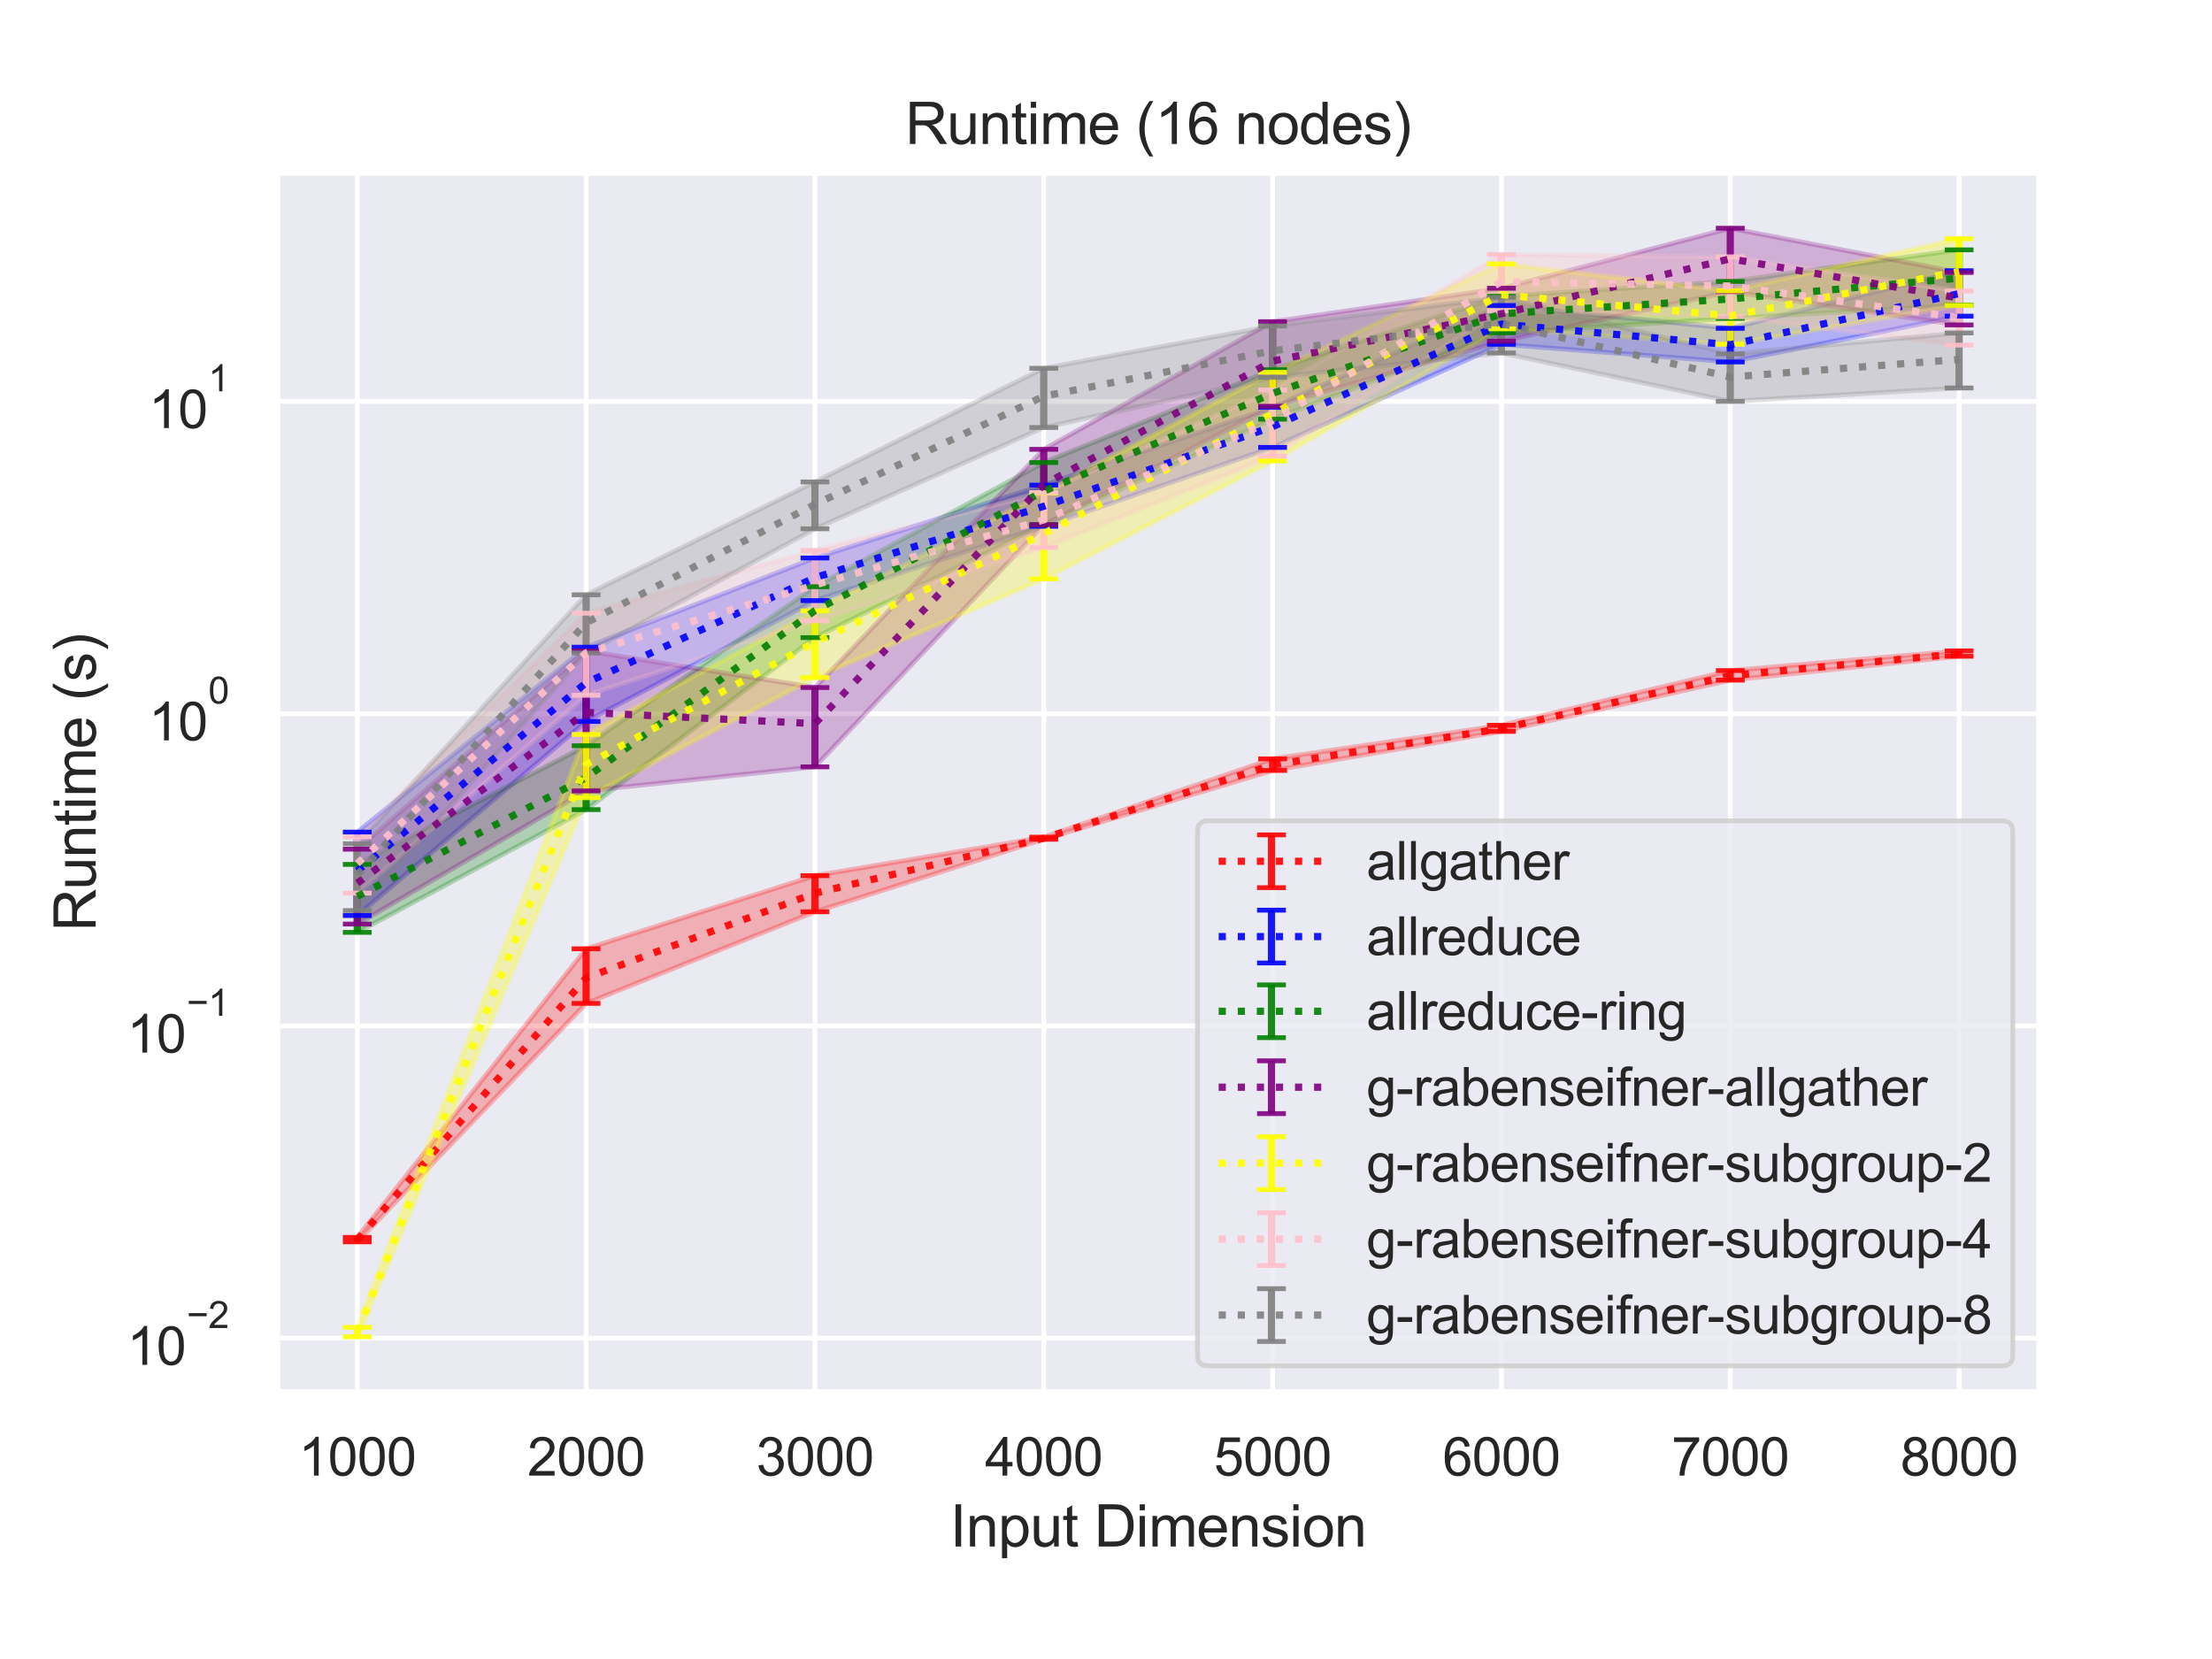 <?xml version="1.0" encoding="utf-8" standalone="no"?>
<!DOCTYPE svg PUBLIC "-//W3C//DTD SVG 1.1//EN"
  "http://www.w3.org/Graphics/SVG/1.1/DTD/svg11.dtd">
<svg height="345.6pt" version="1.1" viewBox="0 0 460.8 345.6" width="460.8pt" xmlns="http://www.w3.org/2000/svg" xmlns:xlink="http://www.w3.org/1999/xlink">
 <defs>
  <style type="text/css">*{stroke-linecap:butt;stroke-linejoin:round;}</style>
 </defs>
 <g id="figure_1">
  <g id="patch_1">
   <path d="M 0 345.6 
L 460.8 345.6 
L 460.8 0 
L 0 0 
z
" style="fill:#ffffff;"/>
  </g>
  <g id="axes_1">
   <g id="patch_2">
    <path d="M 57.74 290.02 
L 424.8 290.02 
L 424.8 36 
L 57.74 36 
z
" style="fill:#eaeaf2;"/>
   </g>
   <g id="matplotlib.axis_1">
    <g id="xtick_1">
     <g id="line2d_1">
      <path clip-path="url(#p3db3a19f86)" d="M 74.425 290.02 
L 74.425 36 
" style="fill:none;stroke:#ffffff;stroke-linecap:round;"/>
     </g>
     <g id="text_1">
      <!-- 1000 -->
      <g style="fill:#262626;" transform="translate(62.19 307.394)scale(0.11 -0.11)">
       <defs>
        <path d="M 2384 0 
L 1822 0 
L 1822 3584 
Q 1619 3391 1289 3197 
Q 959 3003 697 2906 
L 697 3450 
Q 1169 3672 1522 3987 
Q 1875 4303 2022 4600 
L 2384 4600 
L 2384 0 
z
" id="ArialMT-31" transform="scale(0.016)"/>
        <path d="M 266 2259 
Q 266 3072 433 3567 
Q 600 4063 929 4331 
Q 1259 4600 1759 4600 
Q 2128 4600 2406 4451 
Q 2684 4303 2865 4023 
Q 3047 3744 3150 3342 
Q 3253 2941 3253 2259 
Q 3253 1453 3087 958 
Q 2922 463 2592 192 
Q 2263 -78 1759 -78 
Q 1097 -78 719 397 
Q 266 969 266 2259 
z
M 844 2259 
Q 844 1131 1108 757 
Q 1372 384 1759 384 
Q 2147 384 2411 759 
Q 2675 1134 2675 2259 
Q 2675 3391 2411 3762 
Q 2147 4134 1753 4134 
Q 1366 4134 1134 3806 
Q 844 3388 844 2259 
z
" id="ArialMT-30" transform="scale(0.016)"/>
       </defs>
       <use xlink:href="#ArialMT-31"/>
       <use x="55.615" xlink:href="#ArialMT-30"/>
       <use x="111.23" xlink:href="#ArialMT-30"/>
       <use x="166.846" xlink:href="#ArialMT-30"/>
      </g>
     </g>
    </g>
    <g id="xtick_2">
     <g id="line2d_2">
      <path clip-path="url(#p3db3a19f86)" d="M 122.095 290.02 
L 122.095 36 
" style="fill:none;stroke:#ffffff;stroke-linecap:round;"/>
     </g>
     <g id="text_2">
      <!-- 2000 -->
      <g style="fill:#262626;" transform="translate(109.861 307.394)scale(0.11 -0.11)">
       <defs>
        <path d="M 3222 541 
L 3222 0 
L 194 0 
Q 188 203 259 391 
Q 375 700 629 1000 
Q 884 1300 1366 1694 
Q 2113 2306 2375 2664 
Q 2638 3022 2638 3341 
Q 2638 3675 2398 3904 
Q 2159 4134 1775 4134 
Q 1369 4134 1125 3890 
Q 881 3647 878 3216 
L 300 3275 
Q 359 3922 746 4261 
Q 1134 4600 1788 4600 
Q 2447 4600 2831 4234 
Q 3216 3869 3216 3328 
Q 3216 3053 3103 2787 
Q 2991 2522 2730 2228 
Q 2469 1934 1863 1422 
Q 1356 997 1212 845 
Q 1069 694 975 541 
L 3222 541 
z
" id="ArialMT-32" transform="scale(0.016)"/>
       </defs>
       <use xlink:href="#ArialMT-32"/>
       <use x="55.615" xlink:href="#ArialMT-30"/>
       <use x="111.23" xlink:href="#ArialMT-30"/>
       <use x="166.846" xlink:href="#ArialMT-30"/>
      </g>
     </g>
    </g>
    <g id="xtick_3">
     <g id="line2d_3">
      <path clip-path="url(#p3db3a19f86)" d="M 169.765 290.02 
L 169.765 36 
" style="fill:none;stroke:#ffffff;stroke-linecap:round;"/>
     </g>
     <g id="text_3">
      <!-- 3000 -->
      <g style="fill:#262626;" transform="translate(157.531 307.394)scale(0.11 -0.11)">
       <defs>
        <path d="M 269 1209 
L 831 1284 
Q 928 806 1161 595 
Q 1394 384 1728 384 
Q 2125 384 2398 659 
Q 2672 934 2672 1341 
Q 2672 1728 2419 1979 
Q 2166 2231 1775 2231 
Q 1616 2231 1378 2169 
L 1441 2663 
Q 1497 2656 1531 2656 
Q 1891 2656 2178 2843 
Q 2466 3031 2466 3422 
Q 2466 3731 2256 3934 
Q 2047 4138 1716 4138 
Q 1388 4138 1169 3931 
Q 950 3725 888 3313 
L 325 3413 
Q 428 3978 793 4289 
Q 1159 4600 1703 4600 
Q 2078 4600 2393 4439 
Q 2709 4278 2876 4000 
Q 3044 3722 3044 3409 
Q 3044 3113 2884 2869 
Q 2725 2625 2413 2481 
Q 2819 2388 3044 2092 
Q 3269 1797 3269 1353 
Q 3269 753 2831 336 
Q 2394 -81 1725 -81 
Q 1122 -81 723 278 
Q 325 638 269 1209 
z
" id="ArialMT-33" transform="scale(0.016)"/>
       </defs>
       <use xlink:href="#ArialMT-33"/>
       <use x="55.615" xlink:href="#ArialMT-30"/>
       <use x="111.23" xlink:href="#ArialMT-30"/>
       <use x="166.846" xlink:href="#ArialMT-30"/>
      </g>
     </g>
    </g>
    <g id="xtick_4">
     <g id="line2d_4">
      <path clip-path="url(#p3db3a19f86)" d="M 217.435 290.02 
L 217.435 36 
" style="fill:none;stroke:#ffffff;stroke-linecap:round;"/>
     </g>
     <g id="text_4">
      <!-- 4000 -->
      <g style="fill:#262626;" transform="translate(205.201 307.394)scale(0.11 -0.11)">
       <defs>
        <path d="M 2069 0 
L 2069 1097 
L 81 1097 
L 81 1613 
L 2172 4581 
L 2631 4581 
L 2631 1613 
L 3250 1613 
L 3250 1097 
L 2631 1097 
L 2631 0 
L 2069 0 
z
M 2069 1613 
L 2069 3678 
L 634 1613 
L 2069 1613 
z
" id="ArialMT-34" transform="scale(0.016)"/>
       </defs>
       <use xlink:href="#ArialMT-34"/>
       <use x="55.615" xlink:href="#ArialMT-30"/>
       <use x="111.23" xlink:href="#ArialMT-30"/>
       <use x="166.846" xlink:href="#ArialMT-30"/>
      </g>
     </g>
    </g>
    <g id="xtick_5">
     <g id="line2d_5">
      <path clip-path="url(#p3db3a19f86)" d="M 265.105 290.02 
L 265.105 36 
" style="fill:none;stroke:#ffffff;stroke-linecap:round;"/>
     </g>
     <g id="text_5">
      <!-- 5000 -->
      <g style="fill:#262626;" transform="translate(252.871 307.394)scale(0.11 -0.11)">
       <defs>
        <path d="M 266 1200 
L 856 1250 
Q 922 819 1161 601 
Q 1400 384 1738 384 
Q 2144 384 2425 690 
Q 2706 997 2706 1503 
Q 2706 1984 2436 2262 
Q 2166 2541 1728 2541 
Q 1456 2541 1237 2417 
Q 1019 2294 894 2097 
L 366 2166 
L 809 4519 
L 3088 4519 
L 3088 3981 
L 1259 3981 
L 1013 2750 
Q 1425 3038 1878 3038 
Q 2478 3038 2890 2622 
Q 3303 2206 3303 1553 
Q 3303 931 2941 478 
Q 2500 -78 1738 -78 
Q 1113 -78 717 272 
Q 322 622 266 1200 
z
" id="ArialMT-35" transform="scale(0.016)"/>
       </defs>
       <use xlink:href="#ArialMT-35"/>
       <use x="55.615" xlink:href="#ArialMT-30"/>
       <use x="111.23" xlink:href="#ArialMT-30"/>
       <use x="166.846" xlink:href="#ArialMT-30"/>
      </g>
     </g>
    </g>
    <g id="xtick_6">
     <g id="line2d_6">
      <path clip-path="url(#p3db3a19f86)" d="M 312.775 290.02 
L 312.775 36 
" style="fill:none;stroke:#ffffff;stroke-linecap:round;"/>
     </g>
     <g id="text_6">
      <!-- 6000 -->
      <g style="fill:#262626;" transform="translate(300.541 307.394)scale(0.11 -0.11)">
       <defs>
        <path d="M 3184 3459 
L 2625 3416 
Q 2550 3747 2413 3897 
Q 2184 4138 1850 4138 
Q 1581 4138 1378 3988 
Q 1113 3794 959 3422 
Q 806 3050 800 2363 
Q 1003 2672 1297 2822 
Q 1591 2972 1913 2972 
Q 2475 2972 2870 2558 
Q 3266 2144 3266 1488 
Q 3266 1056 3080 686 
Q 2894 316 2569 119 
Q 2244 -78 1831 -78 
Q 1128 -78 684 439 
Q 241 956 241 2144 
Q 241 3472 731 4075 
Q 1159 4600 1884 4600 
Q 2425 4600 2770 4297 
Q 3116 3994 3184 3459 
z
M 888 1484 
Q 888 1194 1011 928 
Q 1134 663 1356 523 
Q 1578 384 1822 384 
Q 2178 384 2434 671 
Q 2691 959 2691 1453 
Q 2691 1928 2437 2201 
Q 2184 2475 1800 2475 
Q 1419 2475 1153 2201 
Q 888 1928 888 1484 
z
" id="ArialMT-36" transform="scale(0.016)"/>
       </defs>
       <use xlink:href="#ArialMT-36"/>
       <use x="55.615" xlink:href="#ArialMT-30"/>
       <use x="111.23" xlink:href="#ArialMT-30"/>
       <use x="166.846" xlink:href="#ArialMT-30"/>
      </g>
     </g>
    </g>
    <g id="xtick_7">
     <g id="line2d_7">
      <path clip-path="url(#p3db3a19f86)" d="M 360.445 290.02 
L 360.445 36 
" style="fill:none;stroke:#ffffff;stroke-linecap:round;"/>
     </g>
     <g id="text_7">
      <!-- 7000 -->
      <g style="fill:#262626;" transform="translate(348.211 307.394)scale(0.11 -0.11)">
       <defs>
        <path d="M 303 3981 
L 303 4522 
L 3269 4522 
L 3269 4084 
Q 2831 3619 2401 2847 
Q 1972 2075 1738 1259 
Q 1569 684 1522 0 
L 944 0 
Q 953 541 1156 1306 
Q 1359 2072 1739 2783 
Q 2119 3494 2547 3981 
L 303 3981 
z
" id="ArialMT-37" transform="scale(0.016)"/>
       </defs>
       <use xlink:href="#ArialMT-37"/>
       <use x="55.615" xlink:href="#ArialMT-30"/>
       <use x="111.23" xlink:href="#ArialMT-30"/>
       <use x="166.846" xlink:href="#ArialMT-30"/>
      </g>
     </g>
    </g>
    <g id="xtick_8">
     <g id="line2d_8">
      <path clip-path="url(#p3db3a19f86)" d="M 408.115 290.02 
L 408.115 36 
" style="fill:none;stroke:#ffffff;stroke-linecap:round;"/>
     </g>
     <g id="text_8">
      <!-- 8000 -->
      <g style="fill:#262626;" transform="translate(395.881 307.394)scale(0.11 -0.11)">
       <defs>
        <path d="M 1131 2484 
Q 781 2613 612 2850 
Q 444 3088 444 3419 
Q 444 3919 803 4259 
Q 1163 4600 1759 4600 
Q 2359 4600 2725 4251 
Q 3091 3903 3091 3403 
Q 3091 3084 2923 2848 
Q 2756 2613 2416 2484 
Q 2838 2347 3058 2040 
Q 3278 1734 3278 1309 
Q 3278 722 2862 322 
Q 2447 -78 1769 -78 
Q 1091 -78 675 323 
Q 259 725 259 1325 
Q 259 1772 486 2073 
Q 713 2375 1131 2484 
z
M 1019 3438 
Q 1019 3113 1228 2906 
Q 1438 2700 1772 2700 
Q 2097 2700 2305 2904 
Q 2513 3109 2513 3406 
Q 2513 3716 2298 3927 
Q 2084 4138 1766 4138 
Q 1444 4138 1231 3931 
Q 1019 3725 1019 3438 
z
M 838 1322 
Q 838 1081 952 856 
Q 1066 631 1291 507 
Q 1516 384 1775 384 
Q 2178 384 2440 643 
Q 2703 903 2703 1303 
Q 2703 1709 2433 1975 
Q 2163 2241 1756 2241 
Q 1359 2241 1098 1978 
Q 838 1716 838 1322 
z
" id="ArialMT-38" transform="scale(0.016)"/>
       </defs>
       <use xlink:href="#ArialMT-38"/>
       <use x="55.615" xlink:href="#ArialMT-30"/>
       <use x="111.23" xlink:href="#ArialMT-30"/>
       <use x="166.846" xlink:href="#ArialMT-30"/>
      </g>
     </g>
    </g>
    <g id="text_9">
     <!-- Input Dimension -->
     <g style="fill:#262626;" transform="translate(197.916 322.169)scale(0.12 -0.12)">
      <defs>
       <path d="M 597 0 
L 597 4581 
L 1203 4581 
L 1203 0 
L 597 0 
z
" id="ArialMT-49" transform="scale(0.016)"/>
       <path d="M 422 0 
L 422 3319 
L 928 3319 
L 928 2847 
Q 1294 3394 1984 3394 
Q 2284 3394 2536 3286 
Q 2788 3178 2913 3003 
Q 3038 2828 3088 2588 
Q 3119 2431 3119 2041 
L 3119 0 
L 2556 0 
L 2556 2019 
Q 2556 2363 2490 2533 
Q 2425 2703 2258 2804 
Q 2091 2906 1866 2906 
Q 1506 2906 1245 2678 
Q 984 2450 984 1813 
L 984 0 
L 422 0 
z
" id="ArialMT-6e" transform="scale(0.016)"/>
       <path d="M 422 -1272 
L 422 3319 
L 934 3319 
L 934 2888 
Q 1116 3141 1344 3267 
Q 1572 3394 1897 3394 
Q 2322 3394 2647 3175 
Q 2972 2956 3137 2557 
Q 3303 2159 3303 1684 
Q 3303 1175 3120 767 
Q 2938 359 2589 142 
Q 2241 -75 1856 -75 
Q 1575 -75 1351 44 
Q 1128 163 984 344 
L 984 -1272 
L 422 -1272 
z
M 931 1641 
Q 931 1000 1190 694 
Q 1450 388 1819 388 
Q 2194 388 2461 705 
Q 2728 1022 2728 1688 
Q 2728 2322 2467 2637 
Q 2206 2953 1844 2953 
Q 1484 2953 1207 2617 
Q 931 2281 931 1641 
z
" id="ArialMT-70" transform="scale(0.016)"/>
       <path d="M 2597 0 
L 2597 488 
Q 2209 -75 1544 -75 
Q 1250 -75 995 37 
Q 741 150 617 320 
Q 494 491 444 738 
Q 409 903 409 1263 
L 409 3319 
L 972 3319 
L 972 1478 
Q 972 1038 1006 884 
Q 1059 663 1231 536 
Q 1403 409 1656 409 
Q 1909 409 2131 539 
Q 2353 669 2445 892 
Q 2538 1116 2538 1541 
L 2538 3319 
L 3100 3319 
L 3100 0 
L 2597 0 
z
" id="ArialMT-75" transform="scale(0.016)"/>
       <path d="M 1650 503 
L 1731 6 
Q 1494 -44 1306 -44 
Q 1000 -44 831 53 
Q 663 150 594 308 
Q 525 466 525 972 
L 525 2881 
L 113 2881 
L 113 3319 
L 525 3319 
L 525 4141 
L 1084 4478 
L 1084 3319 
L 1650 3319 
L 1650 2881 
L 1084 2881 
L 1084 941 
Q 1084 700 1114 631 
Q 1144 563 1211 522 
Q 1278 481 1403 481 
Q 1497 481 1650 503 
z
" id="ArialMT-74" transform="scale(0.016)"/>
       <path id="ArialMT-20" transform="scale(0.016)"/>
       <path d="M 494 0 
L 494 4581 
L 2072 4581 
Q 2606 4581 2888 4516 
Q 3281 4425 3559 4188 
Q 3922 3881 4101 3404 
Q 4281 2928 4281 2316 
Q 4281 1794 4159 1391 
Q 4038 988 3847 723 
Q 3656 459 3429 307 
Q 3203 156 2883 78 
Q 2563 0 2147 0 
L 494 0 
z
M 1100 541 
L 2078 541 
Q 2531 541 2789 625 
Q 3047 709 3200 863 
Q 3416 1078 3536 1442 
Q 3656 1806 3656 2325 
Q 3656 3044 3420 3430 
Q 3184 3816 2847 3947 
Q 2603 4041 2063 4041 
L 1100 4041 
L 1100 541 
z
" id="ArialMT-44" transform="scale(0.016)"/>
       <path d="M 425 3934 
L 425 4581 
L 988 4581 
L 988 3934 
L 425 3934 
z
M 425 0 
L 425 3319 
L 988 3319 
L 988 0 
L 425 0 
z
" id="ArialMT-69" transform="scale(0.016)"/>
       <path d="M 422 0 
L 422 3319 
L 925 3319 
L 925 2853 
Q 1081 3097 1340 3245 
Q 1600 3394 1931 3394 
Q 2300 3394 2536 3241 
Q 2772 3088 2869 2813 
Q 3263 3394 3894 3394 
Q 4388 3394 4653 3120 
Q 4919 2847 4919 2278 
L 4919 0 
L 4359 0 
L 4359 2091 
Q 4359 2428 4304 2576 
Q 4250 2725 4106 2815 
Q 3963 2906 3769 2906 
Q 3419 2906 3187 2673 
Q 2956 2441 2956 1928 
L 2956 0 
L 2394 0 
L 2394 2156 
Q 2394 2531 2256 2718 
Q 2119 2906 1806 2906 
Q 1569 2906 1367 2781 
Q 1166 2656 1075 2415 
Q 984 2175 984 1722 
L 984 0 
L 422 0 
z
" id="ArialMT-6d" transform="scale(0.016)"/>
       <path d="M 2694 1069 
L 3275 997 
Q 3138 488 2766 206 
Q 2394 -75 1816 -75 
Q 1088 -75 661 373 
Q 234 822 234 1631 
Q 234 2469 665 2931 
Q 1097 3394 1784 3394 
Q 2450 3394 2872 2941 
Q 3294 2488 3294 1666 
Q 3294 1616 3291 1516 
L 816 1516 
Q 847 969 1125 678 
Q 1403 388 1819 388 
Q 2128 388 2347 550 
Q 2566 713 2694 1069 
z
M 847 1978 
L 2700 1978 
Q 2663 2397 2488 2606 
Q 2219 2931 1791 2931 
Q 1403 2931 1139 2672 
Q 875 2413 847 1978 
z
" id="ArialMT-65" transform="scale(0.016)"/>
       <path d="M 197 991 
L 753 1078 
Q 800 744 1014 566 
Q 1228 388 1613 388 
Q 2000 388 2187 545 
Q 2375 703 2375 916 
Q 2375 1106 2209 1216 
Q 2094 1291 1634 1406 
Q 1016 1563 777 1677 
Q 538 1791 414 1992 
Q 291 2194 291 2438 
Q 291 2659 392 2848 
Q 494 3038 669 3163 
Q 800 3259 1026 3326 
Q 1253 3394 1513 3394 
Q 1903 3394 2198 3281 
Q 2494 3169 2634 2976 
Q 2775 2784 2828 2463 
L 2278 2388 
Q 2241 2644 2061 2787 
Q 1881 2931 1553 2931 
Q 1166 2931 1000 2803 
Q 834 2675 834 2503 
Q 834 2394 903 2306 
Q 972 2216 1119 2156 
Q 1203 2125 1616 2013 
Q 2213 1853 2448 1751 
Q 2684 1650 2818 1456 
Q 2953 1263 2953 975 
Q 2953 694 2789 445 
Q 2625 197 2315 61 
Q 2006 -75 1616 -75 
Q 969 -75 630 194 
Q 291 463 197 991 
z
" id="ArialMT-73" transform="scale(0.016)"/>
       <path d="M 213 1659 
Q 213 2581 725 3025 
Q 1153 3394 1769 3394 
Q 2453 3394 2887 2945 
Q 3322 2497 3322 1706 
Q 3322 1066 3130 698 
Q 2938 331 2570 128 
Q 2203 -75 1769 -75 
Q 1072 -75 642 372 
Q 213 819 213 1659 
z
M 791 1659 
Q 791 1022 1069 705 
Q 1347 388 1769 388 
Q 2188 388 2466 706 
Q 2744 1025 2744 1678 
Q 2744 2294 2464 2611 
Q 2184 2928 1769 2928 
Q 1347 2928 1069 2612 
Q 791 2297 791 1659 
z
" id="ArialMT-6f" transform="scale(0.016)"/>
      </defs>
      <use xlink:href="#ArialMT-49"/>
      <use x="27.783" xlink:href="#ArialMT-6e"/>
      <use x="83.398" xlink:href="#ArialMT-70"/>
      <use x="139.014" xlink:href="#ArialMT-75"/>
      <use x="194.629" xlink:href="#ArialMT-74"/>
      <use x="222.412" xlink:href="#ArialMT-20"/>
      <use x="250.195" xlink:href="#ArialMT-44"/>
      <use x="322.412" xlink:href="#ArialMT-69"/>
      <use x="344.629" xlink:href="#ArialMT-6d"/>
      <use x="427.93" xlink:href="#ArialMT-65"/>
      <use x="483.545" xlink:href="#ArialMT-6e"/>
      <use x="539.16" xlink:href="#ArialMT-73"/>
      <use x="589.16" xlink:href="#ArialMT-69"/>
      <use x="611.377" xlink:href="#ArialMT-6f"/>
      <use x="666.992" xlink:href="#ArialMT-6e"/>
     </g>
    </g>
   </g>
   <g id="matplotlib.axis_2">
    <g id="ytick_1">
     <g id="line2d_9">
      <path clip-path="url(#p3db3a19f86)" d="M 57.74 278.759 
L 424.8 278.759 
" style="fill:none;stroke:#ffffff;stroke-linecap:round;"/>
     </g>
     <g id="text_10">
      <!-- $\mathdefault{10^{-2}}$ -->
      <g style="fill:#262626;" transform="translate(26.46 284.431)scale(0.11 -0.11)">
       <defs>
        <path d="M 3381 1997 
L 356 1997 
L 356 2522 
L 3381 2522 
L 3381 1997 
z
" id="ArialMT-2212" transform="scale(0.016)"/>
       </defs>
       <use transform="translate(0 0.994)" xlink:href="#ArialMT-31"/>
       <use transform="translate(55.615 0.994)" xlink:href="#ArialMT-30"/>
       <use transform="translate(112.973 70.688)scale(0.7)" xlink:href="#ArialMT-2212"/>
       <use transform="translate(153.852 70.688)scale(0.7)" xlink:href="#ArialMT-32"/>
      </g>
     </g>
    </g>
    <g id="ytick_2">
     <g id="line2d_10">
      <path clip-path="url(#p3db3a19f86)" d="M 57.74 213.712 
L 424.8 213.712 
" style="fill:none;stroke:#ffffff;stroke-linecap:round;"/>
     </g>
     <g id="text_11">
      <!-- $\mathdefault{10^{-1}}$ -->
      <g style="fill:#262626;" transform="translate(26.46 219.383)scale(0.11 -0.11)">
       <use transform="translate(0 0.994)" xlink:href="#ArialMT-31"/>
       <use transform="translate(55.615 0.994)" xlink:href="#ArialMT-30"/>
       <use transform="translate(112.973 70.688)scale(0.7)" xlink:href="#ArialMT-2212"/>
       <use transform="translate(153.852 70.688)scale(0.7)" xlink:href="#ArialMT-31"/>
      </g>
     </g>
    </g>
    <g id="ytick_3">
     <g id="line2d_11">
      <path clip-path="url(#p3db3a19f86)" d="M 57.74 148.664 
L 424.8 148.664 
" style="fill:none;stroke:#ffffff;stroke-linecap:round;"/>
     </g>
     <g id="text_12">
      <!-- $\mathdefault{10^{0}}$ -->
      <g style="fill:#262626;" transform="translate(30.97 154.336)scale(0.11 -0.11)">
       <use transform="translate(0 0.994)" xlink:href="#ArialMT-31"/>
       <use transform="translate(55.615 0.994)" xlink:href="#ArialMT-30"/>
       <use transform="translate(112.973 70.688)scale(0.7)" xlink:href="#ArialMT-30"/>
      </g>
     </g>
    </g>
    <g id="ytick_4">
     <g id="line2d_12">
      <path clip-path="url(#p3db3a19f86)" d="M 57.74 83.616 
L 424.8 83.616 
" style="fill:none;stroke:#ffffff;stroke-linecap:round;"/>
     </g>
     <g id="text_13">
      <!-- $\mathdefault{10^{1}}$ -->
      <g style="fill:#262626;" transform="translate(30.97 89.288)scale(0.11 -0.11)">
       <use transform="translate(0 0.994)" xlink:href="#ArialMT-31"/>
       <use transform="translate(55.615 0.994)" xlink:href="#ArialMT-30"/>
       <use transform="translate(112.973 70.688)scale(0.7)" xlink:href="#ArialMT-31"/>
      </g>
     </g>
    </g>
    <g id="ytick_5"/>
    <g id="ytick_6"/>
    <g id="ytick_7"/>
    <g id="ytick_8"/>
    <g id="ytick_9"/>
    <g id="ytick_10"/>
    <g id="ytick_11"/>
    <g id="ytick_12"/>
    <g id="ytick_13"/>
    <g id="ytick_14"/>
    <g id="ytick_15"/>
    <g id="ytick_16"/>
    <g id="ytick_17"/>
    <g id="ytick_18"/>
    <g id="ytick_19"/>
    <g id="ytick_20"/>
    <g id="ytick_21"/>
    <g id="ytick_22"/>
    <g id="ytick_23"/>
    <g id="ytick_24"/>
    <g id="ytick_25"/>
    <g id="ytick_26"/>
    <g id="ytick_27"/>
    <g id="ytick_28"/>
    <g id="ytick_29"/>
    <g id="ytick_30"/>
    <g id="ytick_31"/>
    <g id="ytick_32"/>
    <g id="ytick_33"/>
    <g id="ytick_34"/>
    <g id="ytick_35"/>
    <g id="text_14">
     <!-- Runtime (s) -->
     <g style="fill:#262626;" transform="translate(19.934 194.013)rotate(-90)scale(0.12 -0.12)">
      <defs>
       <path d="M 503 0 
L 503 4581 
L 2534 4581 
Q 3147 4581 3465 4457 
Q 3784 4334 3975 4021 
Q 4166 3709 4166 3331 
Q 4166 2844 3850 2509 
Q 3534 2175 2875 2084 
Q 3116 1969 3241 1856 
Q 3506 1613 3744 1247 
L 4541 0 
L 3778 0 
L 3172 953 
Q 2906 1366 2734 1584 
Q 2563 1803 2427 1890 
Q 2291 1978 2150 2013 
Q 2047 2034 1813 2034 
L 1109 2034 
L 1109 0 
L 503 0 
z
M 1109 2559 
L 2413 2559 
Q 2828 2559 3062 2645 
Q 3297 2731 3419 2920 
Q 3541 3109 3541 3331 
Q 3541 3656 3305 3865 
Q 3069 4075 2559 4075 
L 1109 4075 
L 1109 2559 
z
" id="ArialMT-52" transform="scale(0.016)"/>
       <path d="M 1497 -1347 
Q 1031 -759 709 28 
Q 388 816 388 1659 
Q 388 2403 628 3084 
Q 909 3875 1497 4659 
L 1900 4659 
Q 1522 4009 1400 3731 
Q 1209 3300 1100 2831 
Q 966 2247 966 1656 
Q 966 153 1900 -1347 
L 1497 -1347 
z
" id="ArialMT-28" transform="scale(0.016)"/>
       <path d="M 791 -1347 
L 388 -1347 
Q 1322 153 1322 1656 
Q 1322 2244 1188 2822 
Q 1081 3291 891 3722 
Q 769 4003 388 4659 
L 791 4659 
Q 1378 3875 1659 3084 
Q 1900 2403 1900 1659 
Q 1900 816 1576 28 
Q 1253 -759 791 -1347 
z
" id="ArialMT-29" transform="scale(0.016)"/>
      </defs>
      <use xlink:href="#ArialMT-52"/>
      <use x="72.217" xlink:href="#ArialMT-75"/>
      <use x="127.832" xlink:href="#ArialMT-6e"/>
      <use x="183.447" xlink:href="#ArialMT-74"/>
      <use x="211.23" xlink:href="#ArialMT-69"/>
      <use x="233.447" xlink:href="#ArialMT-6d"/>
      <use x="316.748" xlink:href="#ArialMT-65"/>
      <use x="372.363" xlink:href="#ArialMT-20"/>
      <use x="400.146" xlink:href="#ArialMT-28"/>
      <use x="433.447" xlink:href="#ArialMT-73"/>
      <use x="483.447" xlink:href="#ArialMT-29"/>
     </g>
    </g>
   </g>
   <g id="PolyCollection_1">
    <defs>
     <path d="M 74.425 -87.827 
L 74.425 -86.901 
L 122.095 -136.572 
L 169.765 -155.66 
L 217.435 -170.767 
L 265.105 -185.099 
L 312.775 -193.242 
L 360.445 -203.917 
L 408.115 -208.898 
L 408.115 -210.012 
L 408.115 -210.012 
L 360.445 -205.905 
L 312.775 -194.512 
L 265.105 -187.517 
L 217.435 -171.196 
L 169.765 -163.186 
L 122.095 -147.947 
L 74.425 -87.827 
z
" id="m2143658fbb" style="stroke:#ff0000;stroke-opacity:0.25;"/>
    </defs>
    <g clip-path="url(#p3db3a19f86)">
     <use style="fill:#ff0000;fill-opacity:0.25;stroke:#ff0000;stroke-opacity:0.25;" x="0" xlink:href="#m2143658fbb" y="345.6"/>
    </g>
   </g>
   <g id="PolyCollection_2">
    <defs>
     <path d="M 74.425 -172.257 
L 74.425 -154.88 
L 122.095 -195.312 
L 169.765 -220.483 
L 217.435 -235.958 
L 265.105 -252.397 
L 312.775 -273.878 
L 360.445 -270.197 
L 408.115 -279.735 
L 408.115 -289.197 
L 408.115 -289.197 
L 360.445 -277.205 
L 312.775 -281.963 
L 265.105 -260.753 
L 217.435 -244.546 
L 169.765 -229.364 
L 122.095 -210.775 
L 74.425 -172.257 
z
" id="me8ec488bca" style="stroke:#0000ff;stroke-opacity:0.25;"/>
    </defs>
    <g clip-path="url(#p3db3a19f86)">
     <use style="fill:#0000ff;fill-opacity:0.25;stroke:#0000ff;stroke-opacity:0.25;" x="0" xlink:href="#me8ec488bca" y="345.6"/>
    </g>
   </g>
   <g id="PolyCollection_3">
    <defs>
     <path d="M 74.425 -165.531 
L 74.425 -151.366 
L 122.095 -176.942 
L 169.765 -212.776 
L 217.435 -236.329 
L 265.105 -258.272 
L 312.775 -276.275 
L 360.445 -279.272 
L 408.115 -282.067 
L 408.115 -293.556 
L 408.115 -293.556 
L 360.445 -286.979 
L 312.775 -283.887 
L 265.105 -268.589 
L 217.435 -249.246 
L 169.765 -223.379 
L 122.095 -190.247 
L 74.425 -165.531 
z
" id="m3130325a4b" style="stroke:#008000;stroke-opacity:0.25;"/>
    </defs>
    <g clip-path="url(#p3db3a19f86)">
     <use style="fill:#008000;fill-opacity:0.25;stroke:#008000;stroke-opacity:0.25;" x="0" xlink:href="#m3130325a4b" y="345.6"/>
    </g>
   </g>
   <g id="PolyCollection_4">
    <defs>
     <path d="M 74.425 -168.702 
L 74.425 -153.103 
L 122.095 -180.839 
L 169.765 -185.848 
L 217.435 -236.287 
L 265.105 -260.963 
L 312.775 -274.515 
L 360.445 -284.854 
L 408.115 -277.908 
L 408.115 -288.838 
L 408.115 -288.838 
L 360.445 -298.054 
L 312.775 -285.547 
L 265.105 -278.58 
L 217.435 -251.998 
L 169.765 -202.38 
L 122.095 -210.005 
L 74.425 -168.702 
z
" id="me14d4aa77a" style="stroke:#800080;stroke-opacity:0.25;"/>
    </defs>
    <g clip-path="url(#p3db3a19f86)">
     <use style="fill:#800080;fill-opacity:0.25;stroke:#800080;stroke-opacity:0.25;" x="0" xlink:href="#me14d4aa77a" y="345.6"/>
    </g>
   </g>
   <g id="PolyCollection_5">
    <defs>
     <path d="M 74.425 -69.093 
L 74.425 -67.126 
L 122.095 -179.421 
L 169.765 -204.45 
L 217.435 -225.013 
L 265.105 -249.588 
L 312.775 -277.094 
L 360.445 -273.878 
L 408.115 -281.986 
L 408.115 -295.857 
L 408.115 -295.857 
L 360.445 -285.003 
L 312.775 -290.611 
L 265.105 -268.045 
L 217.435 -242.901 
L 169.765 -218.339 
L 122.095 -192.609 
L 74.425 -69.093 
z
" id="md710b9163f" style="stroke:#ffff00;stroke-opacity:0.25;"/>
    </defs>
    <g clip-path="url(#p3db3a19f86)">
     <use style="fill:#ffff00;fill-opacity:0.25;stroke:#ffff00;stroke-opacity:0.25;" x="0" xlink:href="#md710b9163f" y="345.6"/>
    </g>
   </g>
   <g id="PolyCollection_6">
    <defs>
     <path d="M 74.425 -171.27 
L 74.425 -159.548 
L 122.095 -200.76 
L 169.765 -216.257 
L 217.435 -231.536 
L 265.105 -250.591 
L 312.775 -280.872 
L 360.445 -279.617 
L 408.115 -273.71 
L 408.115 -284.97 
L 408.115 -284.97 
L 360.445 -292.099 
L 312.775 -292.569 
L 265.105 -264.366 
L 217.435 -242.963 
L 169.765 -230.936 
L 122.095 -217.868 
L 74.425 -171.27 
z
" id="mc4d7f7939f" style="stroke:#ffc0cb;stroke-opacity:0.25;"/>
    </defs>
    <g clip-path="url(#p3db3a19f86)">
     <use style="fill:#ffc0cb;fill-opacity:0.25;stroke:#ffc0cb;stroke-opacity:0.25;" x="0" xlink:href="#mc4d7f7939f" y="345.6"/>
    </g>
   </g>
   <g id="PolyCollection_7">
    <defs>
     <path d="M 74.425 -169.836 
L 74.425 -155.913 
L 122.095 -209.556 
L 169.765 -235.443 
L 217.435 -256.547 
L 265.105 -266.987 
L 312.775 -272.072 
L 360.445 -261.987 
L 408.115 -264.781 
L 408.115 -276.238 
L 408.115 -276.238 
L 360.445 -271.872 
L 312.775 -283.641 
L 265.105 -277.697 
L 217.435 -268.879 
L 169.765 -245.209 
L 122.095 -221.695 
L 74.425 -169.836 
z
" id="ma327fc4e4f" style="stroke:#808080;stroke-opacity:0.25;"/>
    </defs>
    <g clip-path="url(#p3db3a19f86)">
     <use style="fill:#808080;fill-opacity:0.25;stroke:#808080;stroke-opacity:0.25;" x="0" xlink:href="#ma327fc4e4f" y="345.6"/>
    </g>
   </g>
   <g id="LineCollection_1">
    <path clip-path="url(#p3db3a19f86)" d="M 74.425 258.699 
L 74.425 257.773 
" style="fill:none;stroke:#ff0000;stroke-opacity:0.9;stroke-width:1.5;"/>
    <path clip-path="url(#p3db3a19f86)" d="M 122.095 209.028 
L 122.095 197.653 
" style="fill:none;stroke:#ff0000;stroke-opacity:0.9;stroke-width:1.5;"/>
    <path clip-path="url(#p3db3a19f86)" d="M 169.765 189.94 
L 169.765 182.414 
" style="fill:none;stroke:#ff0000;stroke-opacity:0.9;stroke-width:1.5;"/>
    <path clip-path="url(#p3db3a19f86)" d="M 217.435 174.833 
L 217.435 174.404 
" style="fill:none;stroke:#ff0000;stroke-opacity:0.9;stroke-width:1.5;"/>
    <path clip-path="url(#p3db3a19f86)" d="M 265.105 160.501 
L 265.105 158.083 
" style="fill:none;stroke:#ff0000;stroke-opacity:0.9;stroke-width:1.5;"/>
    <path clip-path="url(#p3db3a19f86)" d="M 312.775 152.358 
L 312.775 151.088 
" style="fill:none;stroke:#ff0000;stroke-opacity:0.9;stroke-width:1.5;"/>
    <path clip-path="url(#p3db3a19f86)" d="M 360.445 141.683 
L 360.445 139.695 
" style="fill:none;stroke:#ff0000;stroke-opacity:0.9;stroke-width:1.5;"/>
    <path clip-path="url(#p3db3a19f86)" d="M 408.115 136.702 
L 408.115 135.588 
" style="fill:none;stroke:#ff0000;stroke-opacity:0.9;stroke-width:1.5;"/>
   </g>
   <g id="LineCollection_2">
    <path clip-path="url(#p3db3a19f86)" d="M 74.425 190.72 
L 74.425 173.343 
" style="fill:none;stroke:#0000ff;stroke-opacity:0.9;stroke-width:1.5;"/>
    <path clip-path="url(#p3db3a19f86)" d="M 122.095 150.288 
L 122.095 134.825 
" style="fill:none;stroke:#0000ff;stroke-opacity:0.9;stroke-width:1.5;"/>
    <path clip-path="url(#p3db3a19f86)" d="M 169.765 125.117 
L 169.765 116.236 
" style="fill:none;stroke:#0000ff;stroke-opacity:0.9;stroke-width:1.5;"/>
    <path clip-path="url(#p3db3a19f86)" d="M 217.435 109.642 
L 217.435 101.054 
" style="fill:none;stroke:#0000ff;stroke-opacity:0.9;stroke-width:1.5;"/>
    <path clip-path="url(#p3db3a19f86)" d="M 265.105 93.203 
L 265.105 84.847 
" style="fill:none;stroke:#0000ff;stroke-opacity:0.9;stroke-width:1.5;"/>
    <path clip-path="url(#p3db3a19f86)" d="M 312.775 71.722 
L 312.775 63.637 
" style="fill:none;stroke:#0000ff;stroke-opacity:0.9;stroke-width:1.5;"/>
    <path clip-path="url(#p3db3a19f86)" d="M 360.445 75.403 
L 360.445 68.395 
" style="fill:none;stroke:#0000ff;stroke-opacity:0.9;stroke-width:1.5;"/>
    <path clip-path="url(#p3db3a19f86)" d="M 408.115 65.865 
L 408.115 56.403 
" style="fill:none;stroke:#0000ff;stroke-opacity:0.9;stroke-width:1.5;"/>
   </g>
   <g id="LineCollection_3">
    <path clip-path="url(#p3db3a19f86)" d="M 74.425 194.234 
L 74.425 180.069 
" style="fill:none;stroke:#008000;stroke-opacity:0.9;stroke-width:1.5;"/>
    <path clip-path="url(#p3db3a19f86)" d="M 122.095 168.658 
L 122.095 155.353 
" style="fill:none;stroke:#008000;stroke-opacity:0.9;stroke-width:1.5;"/>
    <path clip-path="url(#p3db3a19f86)" d="M 169.765 132.824 
L 169.765 122.221 
" style="fill:none;stroke:#008000;stroke-opacity:0.9;stroke-width:1.5;"/>
    <path clip-path="url(#p3db3a19f86)" d="M 217.435 109.271 
L 217.435 96.354 
" style="fill:none;stroke:#008000;stroke-opacity:0.9;stroke-width:1.5;"/>
    <path clip-path="url(#p3db3a19f86)" d="M 265.105 87.328 
L 265.105 77.011 
" style="fill:none;stroke:#008000;stroke-opacity:0.9;stroke-width:1.5;"/>
    <path clip-path="url(#p3db3a19f86)" d="M 312.775 69.325 
L 312.775 61.713 
" style="fill:none;stroke:#008000;stroke-opacity:0.9;stroke-width:1.5;"/>
    <path clip-path="url(#p3db3a19f86)" d="M 360.445 66.328 
L 360.445 58.621 
" style="fill:none;stroke:#008000;stroke-opacity:0.9;stroke-width:1.5;"/>
    <path clip-path="url(#p3db3a19f86)" d="M 408.115 63.533 
L 408.115 52.044 
" style="fill:none;stroke:#008000;stroke-opacity:0.9;stroke-width:1.5;"/>
   </g>
   <g id="LineCollection_4">
    <path clip-path="url(#p3db3a19f86)" d="M 74.425 192.497 
L 74.425 176.898 
" style="fill:none;stroke:#800080;stroke-opacity:0.9;stroke-width:1.5;"/>
    <path clip-path="url(#p3db3a19f86)" d="M 122.095 164.761 
L 122.095 135.595 
" style="fill:none;stroke:#800080;stroke-opacity:0.9;stroke-width:1.5;"/>
    <path clip-path="url(#p3db3a19f86)" d="M 169.765 159.752 
L 169.765 143.22 
" style="fill:none;stroke:#800080;stroke-opacity:0.9;stroke-width:1.5;"/>
    <path clip-path="url(#p3db3a19f86)" d="M 217.435 109.313 
L 217.435 93.602 
" style="fill:none;stroke:#800080;stroke-opacity:0.9;stroke-width:1.5;"/>
    <path clip-path="url(#p3db3a19f86)" d="M 265.105 84.637 
L 265.105 67.02 
" style="fill:none;stroke:#800080;stroke-opacity:0.9;stroke-width:1.5;"/>
    <path clip-path="url(#p3db3a19f86)" d="M 312.775 71.085 
L 312.775 60.053 
" style="fill:none;stroke:#800080;stroke-opacity:0.9;stroke-width:1.5;"/>
    <path clip-path="url(#p3db3a19f86)" d="M 360.445 60.746 
L 360.445 47.546 
" style="fill:none;stroke:#800080;stroke-opacity:0.9;stroke-width:1.5;"/>
    <path clip-path="url(#p3db3a19f86)" d="M 408.115 67.692 
L 408.115 56.762 
" style="fill:none;stroke:#800080;stroke-opacity:0.9;stroke-width:1.5;"/>
   </g>
   <g id="LineCollection_5">
    <path clip-path="url(#p3db3a19f86)" d="M 74.425 278.474 
L 74.425 276.507 
" style="fill:none;stroke:#ffff00;stroke-opacity:0.9;stroke-width:1.5;"/>
    <path clip-path="url(#p3db3a19f86)" d="M 122.095 166.179 
L 122.095 152.991 
" style="fill:none;stroke:#ffff00;stroke-opacity:0.9;stroke-width:1.5;"/>
    <path clip-path="url(#p3db3a19f86)" d="M 169.765 141.15 
L 169.765 127.261 
" style="fill:none;stroke:#ffff00;stroke-opacity:0.9;stroke-width:1.5;"/>
    <path clip-path="url(#p3db3a19f86)" d="M 217.435 120.587 
L 217.435 102.699 
" style="fill:none;stroke:#ffff00;stroke-opacity:0.9;stroke-width:1.5;"/>
    <path clip-path="url(#p3db3a19f86)" d="M 265.105 96.012 
L 265.105 77.555 
" style="fill:none;stroke:#ffff00;stroke-opacity:0.9;stroke-width:1.5;"/>
    <path clip-path="url(#p3db3a19f86)" d="M 312.775 68.506 
L 312.775 54.989 
" style="fill:none;stroke:#ffff00;stroke-opacity:0.9;stroke-width:1.5;"/>
    <path clip-path="url(#p3db3a19f86)" d="M 360.445 71.722 
L 360.445 60.597 
" style="fill:none;stroke:#ffff00;stroke-opacity:0.9;stroke-width:1.5;"/>
    <path clip-path="url(#p3db3a19f86)" d="M 408.115 63.614 
L 408.115 49.743 
" style="fill:none;stroke:#ffff00;stroke-opacity:0.9;stroke-width:1.5;"/>
   </g>
   <g id="LineCollection_6">
    <path clip-path="url(#p3db3a19f86)" d="M 74.425 186.052 
L 74.425 174.33 
" style="fill:none;stroke:#ffc0cb;stroke-opacity:0.9;stroke-width:1.5;"/>
    <path clip-path="url(#p3db3a19f86)" d="M 122.095 144.84 
L 122.095 127.732 
" style="fill:none;stroke:#ffc0cb;stroke-opacity:0.9;stroke-width:1.5;"/>
    <path clip-path="url(#p3db3a19f86)" d="M 169.765 129.343 
L 169.765 114.664 
" style="fill:none;stroke:#ffc0cb;stroke-opacity:0.9;stroke-width:1.5;"/>
    <path clip-path="url(#p3db3a19f86)" d="M 217.435 114.064 
L 217.435 102.637 
" style="fill:none;stroke:#ffc0cb;stroke-opacity:0.9;stroke-width:1.5;"/>
    <path clip-path="url(#p3db3a19f86)" d="M 265.105 95.009 
L 265.105 81.234 
" style="fill:none;stroke:#ffc0cb;stroke-opacity:0.9;stroke-width:1.5;"/>
    <path clip-path="url(#p3db3a19f86)" d="M 312.775 64.728 
L 312.775 53.031 
" style="fill:none;stroke:#ffc0cb;stroke-opacity:0.9;stroke-width:1.5;"/>
    <path clip-path="url(#p3db3a19f86)" d="M 360.445 65.983 
L 360.445 53.501 
" style="fill:none;stroke:#ffc0cb;stroke-opacity:0.9;stroke-width:1.5;"/>
    <path clip-path="url(#p3db3a19f86)" d="M 408.115 71.89 
L 408.115 60.63 
" style="fill:none;stroke:#ffc0cb;stroke-opacity:0.9;stroke-width:1.5;"/>
   </g>
   <g id="LineCollection_7">
    <path clip-path="url(#p3db3a19f86)" d="M 74.425 189.687 
L 74.425 175.764 
" style="fill:none;stroke:#808080;stroke-opacity:0.9;stroke-width:1.5;"/>
    <path clip-path="url(#p3db3a19f86)" d="M 122.095 136.044 
L 122.095 123.905 
" style="fill:none;stroke:#808080;stroke-opacity:0.9;stroke-width:1.5;"/>
    <path clip-path="url(#p3db3a19f86)" d="M 169.765 110.157 
L 169.765 100.391 
" style="fill:none;stroke:#808080;stroke-opacity:0.9;stroke-width:1.5;"/>
    <path clip-path="url(#p3db3a19f86)" d="M 217.435 89.053 
L 217.435 76.721 
" style="fill:none;stroke:#808080;stroke-opacity:0.9;stroke-width:1.5;"/>
    <path clip-path="url(#p3db3a19f86)" d="M 265.105 78.613 
L 265.105 67.903 
" style="fill:none;stroke:#808080;stroke-opacity:0.9;stroke-width:1.5;"/>
    <path clip-path="url(#p3db3a19f86)" d="M 312.775 73.528 
L 312.775 61.959 
" style="fill:none;stroke:#808080;stroke-opacity:0.9;stroke-width:1.5;"/>
    <path clip-path="url(#p3db3a19f86)" d="M 360.445 83.613 
L 360.445 73.728 
" style="fill:none;stroke:#808080;stroke-opacity:0.9;stroke-width:1.5;"/>
    <path clip-path="url(#p3db3a19f86)" d="M 408.115 80.819 
L 408.115 69.362 
" style="fill:none;stroke:#808080;stroke-opacity:0.9;stroke-width:1.5;"/>
   </g>
   <g id="line2d_13">
    <defs>
     <path d="M 3 0 
L -3 -0 
" id="m93e756693a" style="stroke:#ff0000;stroke-opacity:0.9;"/>
    </defs>
    <g clip-path="url(#p3db3a19f86)">
     <use style="fill:#ff0000;fill-opacity:0.9;stroke:#ff0000;stroke-opacity:0.9;" x="74.425" xlink:href="#m93e756693a" y="258.699"/>
     <use style="fill:#ff0000;fill-opacity:0.9;stroke:#ff0000;stroke-opacity:0.9;" x="122.095" xlink:href="#m93e756693a" y="209.028"/>
     <use style="fill:#ff0000;fill-opacity:0.9;stroke:#ff0000;stroke-opacity:0.9;" x="169.765" xlink:href="#m93e756693a" y="189.94"/>
     <use style="fill:#ff0000;fill-opacity:0.9;stroke:#ff0000;stroke-opacity:0.9;" x="217.435" xlink:href="#m93e756693a" y="174.833"/>
     <use style="fill:#ff0000;fill-opacity:0.9;stroke:#ff0000;stroke-opacity:0.9;" x="265.105" xlink:href="#m93e756693a" y="160.501"/>
     <use style="fill:#ff0000;fill-opacity:0.9;stroke:#ff0000;stroke-opacity:0.9;" x="312.775" xlink:href="#m93e756693a" y="152.358"/>
     <use style="fill:#ff0000;fill-opacity:0.9;stroke:#ff0000;stroke-opacity:0.9;" x="360.445" xlink:href="#m93e756693a" y="141.683"/>
     <use style="fill:#ff0000;fill-opacity:0.9;stroke:#ff0000;stroke-opacity:0.9;" x="408.115" xlink:href="#m93e756693a" y="136.702"/>
    </g>
   </g>
   <g id="line2d_14">
    <g clip-path="url(#p3db3a19f86)">
     <use style="fill:#ff0000;fill-opacity:0.9;stroke:#ff0000;stroke-opacity:0.9;" x="74.425" xlink:href="#m93e756693a" y="257.773"/>
     <use style="fill:#ff0000;fill-opacity:0.9;stroke:#ff0000;stroke-opacity:0.9;" x="122.095" xlink:href="#m93e756693a" y="197.653"/>
     <use style="fill:#ff0000;fill-opacity:0.9;stroke:#ff0000;stroke-opacity:0.9;" x="169.765" xlink:href="#m93e756693a" y="182.414"/>
     <use style="fill:#ff0000;fill-opacity:0.9;stroke:#ff0000;stroke-opacity:0.9;" x="217.435" xlink:href="#m93e756693a" y="174.404"/>
     <use style="fill:#ff0000;fill-opacity:0.9;stroke:#ff0000;stroke-opacity:0.9;" x="265.105" xlink:href="#m93e756693a" y="158.083"/>
     <use style="fill:#ff0000;fill-opacity:0.9;stroke:#ff0000;stroke-opacity:0.9;" x="312.775" xlink:href="#m93e756693a" y="151.088"/>
     <use style="fill:#ff0000;fill-opacity:0.9;stroke:#ff0000;stroke-opacity:0.9;" x="360.445" xlink:href="#m93e756693a" y="139.695"/>
     <use style="fill:#ff0000;fill-opacity:0.9;stroke:#ff0000;stroke-opacity:0.9;" x="408.115" xlink:href="#m93e756693a" y="135.588"/>
    </g>
   </g>
   <g id="line2d_15">
    <defs>
     <path d="M 3 0 
L -3 -0 
" id="m42d82a290f" style="stroke:#0000ff;stroke-opacity:0.9;"/>
    </defs>
    <g clip-path="url(#p3db3a19f86)">
     <use style="fill:#0000ff;fill-opacity:0.9;stroke:#0000ff;stroke-opacity:0.9;" x="74.425" xlink:href="#m42d82a290f" y="190.72"/>
     <use style="fill:#0000ff;fill-opacity:0.9;stroke:#0000ff;stroke-opacity:0.9;" x="122.095" xlink:href="#m42d82a290f" y="150.288"/>
     <use style="fill:#0000ff;fill-opacity:0.9;stroke:#0000ff;stroke-opacity:0.9;" x="169.765" xlink:href="#m42d82a290f" y="125.117"/>
     <use style="fill:#0000ff;fill-opacity:0.9;stroke:#0000ff;stroke-opacity:0.9;" x="217.435" xlink:href="#m42d82a290f" y="109.642"/>
     <use style="fill:#0000ff;fill-opacity:0.9;stroke:#0000ff;stroke-opacity:0.9;" x="265.105" xlink:href="#m42d82a290f" y="93.203"/>
     <use style="fill:#0000ff;fill-opacity:0.9;stroke:#0000ff;stroke-opacity:0.9;" x="312.775" xlink:href="#m42d82a290f" y="71.722"/>
     <use style="fill:#0000ff;fill-opacity:0.9;stroke:#0000ff;stroke-opacity:0.9;" x="360.445" xlink:href="#m42d82a290f" y="75.403"/>
     <use style="fill:#0000ff;fill-opacity:0.9;stroke:#0000ff;stroke-opacity:0.9;" x="408.115" xlink:href="#m42d82a290f" y="65.865"/>
    </g>
   </g>
   <g id="line2d_16">
    <g clip-path="url(#p3db3a19f86)">
     <use style="fill:#0000ff;fill-opacity:0.9;stroke:#0000ff;stroke-opacity:0.9;" x="74.425" xlink:href="#m42d82a290f" y="173.343"/>
     <use style="fill:#0000ff;fill-opacity:0.9;stroke:#0000ff;stroke-opacity:0.9;" x="122.095" xlink:href="#m42d82a290f" y="134.825"/>
     <use style="fill:#0000ff;fill-opacity:0.9;stroke:#0000ff;stroke-opacity:0.9;" x="169.765" xlink:href="#m42d82a290f" y="116.236"/>
     <use style="fill:#0000ff;fill-opacity:0.9;stroke:#0000ff;stroke-opacity:0.9;" x="217.435" xlink:href="#m42d82a290f" y="101.054"/>
     <use style="fill:#0000ff;fill-opacity:0.9;stroke:#0000ff;stroke-opacity:0.9;" x="265.105" xlink:href="#m42d82a290f" y="84.847"/>
     <use style="fill:#0000ff;fill-opacity:0.9;stroke:#0000ff;stroke-opacity:0.9;" x="312.775" xlink:href="#m42d82a290f" y="63.637"/>
     <use style="fill:#0000ff;fill-opacity:0.9;stroke:#0000ff;stroke-opacity:0.9;" x="360.445" xlink:href="#m42d82a290f" y="68.395"/>
     <use style="fill:#0000ff;fill-opacity:0.9;stroke:#0000ff;stroke-opacity:0.9;" x="408.115" xlink:href="#m42d82a290f" y="56.403"/>
    </g>
   </g>
   <g id="line2d_17">
    <defs>
     <path d="M 3 0 
L -3 -0 
" id="m4c6f8a564a" style="stroke:#008000;stroke-opacity:0.9;"/>
    </defs>
    <g clip-path="url(#p3db3a19f86)">
     <use style="fill:#008000;fill-opacity:0.9;stroke:#008000;stroke-opacity:0.9;" x="74.425" xlink:href="#m4c6f8a564a" y="194.234"/>
     <use style="fill:#008000;fill-opacity:0.9;stroke:#008000;stroke-opacity:0.9;" x="122.095" xlink:href="#m4c6f8a564a" y="168.658"/>
     <use style="fill:#008000;fill-opacity:0.9;stroke:#008000;stroke-opacity:0.9;" x="169.765" xlink:href="#m4c6f8a564a" y="132.824"/>
     <use style="fill:#008000;fill-opacity:0.9;stroke:#008000;stroke-opacity:0.9;" x="217.435" xlink:href="#m4c6f8a564a" y="109.271"/>
     <use style="fill:#008000;fill-opacity:0.9;stroke:#008000;stroke-opacity:0.9;" x="265.105" xlink:href="#m4c6f8a564a" y="87.328"/>
     <use style="fill:#008000;fill-opacity:0.9;stroke:#008000;stroke-opacity:0.9;" x="312.775" xlink:href="#m4c6f8a564a" y="69.325"/>
     <use style="fill:#008000;fill-opacity:0.9;stroke:#008000;stroke-opacity:0.9;" x="360.445" xlink:href="#m4c6f8a564a" y="66.328"/>
     <use style="fill:#008000;fill-opacity:0.9;stroke:#008000;stroke-opacity:0.9;" x="408.115" xlink:href="#m4c6f8a564a" y="63.533"/>
    </g>
   </g>
   <g id="line2d_18">
    <g clip-path="url(#p3db3a19f86)">
     <use style="fill:#008000;fill-opacity:0.9;stroke:#008000;stroke-opacity:0.9;" x="74.425" xlink:href="#m4c6f8a564a" y="180.069"/>
     <use style="fill:#008000;fill-opacity:0.9;stroke:#008000;stroke-opacity:0.9;" x="122.095" xlink:href="#m4c6f8a564a" y="155.353"/>
     <use style="fill:#008000;fill-opacity:0.9;stroke:#008000;stroke-opacity:0.9;" x="169.765" xlink:href="#m4c6f8a564a" y="122.221"/>
     <use style="fill:#008000;fill-opacity:0.9;stroke:#008000;stroke-opacity:0.9;" x="217.435" xlink:href="#m4c6f8a564a" y="96.354"/>
     <use style="fill:#008000;fill-opacity:0.9;stroke:#008000;stroke-opacity:0.9;" x="265.105" xlink:href="#m4c6f8a564a" y="77.011"/>
     <use style="fill:#008000;fill-opacity:0.9;stroke:#008000;stroke-opacity:0.9;" x="312.775" xlink:href="#m4c6f8a564a" y="61.713"/>
     <use style="fill:#008000;fill-opacity:0.9;stroke:#008000;stroke-opacity:0.9;" x="360.445" xlink:href="#m4c6f8a564a" y="58.621"/>
     <use style="fill:#008000;fill-opacity:0.9;stroke:#008000;stroke-opacity:0.9;" x="408.115" xlink:href="#m4c6f8a564a" y="52.044"/>
    </g>
   </g>
   <g id="line2d_19">
    <defs>
     <path d="M 3 0 
L -3 -0 
" id="m43704d0e10" style="stroke:#800080;stroke-opacity:0.9;"/>
    </defs>
    <g clip-path="url(#p3db3a19f86)">
     <use style="fill:#800080;fill-opacity:0.9;stroke:#800080;stroke-opacity:0.9;" x="74.425" xlink:href="#m43704d0e10" y="192.497"/>
     <use style="fill:#800080;fill-opacity:0.9;stroke:#800080;stroke-opacity:0.9;" x="122.095" xlink:href="#m43704d0e10" y="164.761"/>
     <use style="fill:#800080;fill-opacity:0.9;stroke:#800080;stroke-opacity:0.9;" x="169.765" xlink:href="#m43704d0e10" y="159.752"/>
     <use style="fill:#800080;fill-opacity:0.9;stroke:#800080;stroke-opacity:0.9;" x="217.435" xlink:href="#m43704d0e10" y="109.313"/>
     <use style="fill:#800080;fill-opacity:0.9;stroke:#800080;stroke-opacity:0.9;" x="265.105" xlink:href="#m43704d0e10" y="84.637"/>
     <use style="fill:#800080;fill-opacity:0.9;stroke:#800080;stroke-opacity:0.9;" x="312.775" xlink:href="#m43704d0e10" y="71.085"/>
     <use style="fill:#800080;fill-opacity:0.9;stroke:#800080;stroke-opacity:0.9;" x="360.445" xlink:href="#m43704d0e10" y="60.746"/>
     <use style="fill:#800080;fill-opacity:0.9;stroke:#800080;stroke-opacity:0.9;" x="408.115" xlink:href="#m43704d0e10" y="67.692"/>
    </g>
   </g>
   <g id="line2d_20">
    <g clip-path="url(#p3db3a19f86)">
     <use style="fill:#800080;fill-opacity:0.9;stroke:#800080;stroke-opacity:0.9;" x="74.425" xlink:href="#m43704d0e10" y="176.898"/>
     <use style="fill:#800080;fill-opacity:0.9;stroke:#800080;stroke-opacity:0.9;" x="122.095" xlink:href="#m43704d0e10" y="135.595"/>
     <use style="fill:#800080;fill-opacity:0.9;stroke:#800080;stroke-opacity:0.9;" x="169.765" xlink:href="#m43704d0e10" y="143.22"/>
     <use style="fill:#800080;fill-opacity:0.9;stroke:#800080;stroke-opacity:0.9;" x="217.435" xlink:href="#m43704d0e10" y="93.602"/>
     <use style="fill:#800080;fill-opacity:0.9;stroke:#800080;stroke-opacity:0.9;" x="265.105" xlink:href="#m43704d0e10" y="67.02"/>
     <use style="fill:#800080;fill-opacity:0.9;stroke:#800080;stroke-opacity:0.9;" x="312.775" xlink:href="#m43704d0e10" y="60.053"/>
     <use style="fill:#800080;fill-opacity:0.9;stroke:#800080;stroke-opacity:0.9;" x="360.445" xlink:href="#m43704d0e10" y="47.546"/>
     <use style="fill:#800080;fill-opacity:0.9;stroke:#800080;stroke-opacity:0.9;" x="408.115" xlink:href="#m43704d0e10" y="56.762"/>
    </g>
   </g>
   <g id="line2d_21">
    <defs>
     <path d="M 3 0 
L -3 -0 
" id="m6298f9d3af" style="stroke:#ffff00;stroke-opacity:0.9;"/>
    </defs>
    <g clip-path="url(#p3db3a19f86)">
     <use style="fill:#ffff00;fill-opacity:0.9;stroke:#ffff00;stroke-opacity:0.9;" x="74.425" xlink:href="#m6298f9d3af" y="278.474"/>
     <use style="fill:#ffff00;fill-opacity:0.9;stroke:#ffff00;stroke-opacity:0.9;" x="122.095" xlink:href="#m6298f9d3af" y="166.179"/>
     <use style="fill:#ffff00;fill-opacity:0.9;stroke:#ffff00;stroke-opacity:0.9;" x="169.765" xlink:href="#m6298f9d3af" y="141.15"/>
     <use style="fill:#ffff00;fill-opacity:0.9;stroke:#ffff00;stroke-opacity:0.9;" x="217.435" xlink:href="#m6298f9d3af" y="120.587"/>
     <use style="fill:#ffff00;fill-opacity:0.9;stroke:#ffff00;stroke-opacity:0.9;" x="265.105" xlink:href="#m6298f9d3af" y="96.012"/>
     <use style="fill:#ffff00;fill-opacity:0.9;stroke:#ffff00;stroke-opacity:0.9;" x="312.775" xlink:href="#m6298f9d3af" y="68.506"/>
     <use style="fill:#ffff00;fill-opacity:0.9;stroke:#ffff00;stroke-opacity:0.9;" x="360.445" xlink:href="#m6298f9d3af" y="71.722"/>
     <use style="fill:#ffff00;fill-opacity:0.9;stroke:#ffff00;stroke-opacity:0.9;" x="408.115" xlink:href="#m6298f9d3af" y="63.614"/>
    </g>
   </g>
   <g id="line2d_22">
    <g clip-path="url(#p3db3a19f86)">
     <use style="fill:#ffff00;fill-opacity:0.9;stroke:#ffff00;stroke-opacity:0.9;" x="74.425" xlink:href="#m6298f9d3af" y="276.507"/>
     <use style="fill:#ffff00;fill-opacity:0.9;stroke:#ffff00;stroke-opacity:0.9;" x="122.095" xlink:href="#m6298f9d3af" y="152.991"/>
     <use style="fill:#ffff00;fill-opacity:0.9;stroke:#ffff00;stroke-opacity:0.9;" x="169.765" xlink:href="#m6298f9d3af" y="127.261"/>
     <use style="fill:#ffff00;fill-opacity:0.9;stroke:#ffff00;stroke-opacity:0.9;" x="217.435" xlink:href="#m6298f9d3af" y="102.699"/>
     <use style="fill:#ffff00;fill-opacity:0.9;stroke:#ffff00;stroke-opacity:0.9;" x="265.105" xlink:href="#m6298f9d3af" y="77.555"/>
     <use style="fill:#ffff00;fill-opacity:0.9;stroke:#ffff00;stroke-opacity:0.9;" x="312.775" xlink:href="#m6298f9d3af" y="54.989"/>
     <use style="fill:#ffff00;fill-opacity:0.9;stroke:#ffff00;stroke-opacity:0.9;" x="360.445" xlink:href="#m6298f9d3af" y="60.597"/>
     <use style="fill:#ffff00;fill-opacity:0.9;stroke:#ffff00;stroke-opacity:0.9;" x="408.115" xlink:href="#m6298f9d3af" y="49.743"/>
    </g>
   </g>
   <g id="line2d_23">
    <defs>
     <path d="M 3 0 
L -3 -0 
" id="ma59290e44c" style="stroke:#ffc0cb;stroke-opacity:0.9;"/>
    </defs>
    <g clip-path="url(#p3db3a19f86)">
     <use style="fill:#ffc0cb;fill-opacity:0.9;stroke:#ffc0cb;stroke-opacity:0.9;" x="74.425" xlink:href="#ma59290e44c" y="186.052"/>
     <use style="fill:#ffc0cb;fill-opacity:0.9;stroke:#ffc0cb;stroke-opacity:0.9;" x="122.095" xlink:href="#ma59290e44c" y="144.84"/>
     <use style="fill:#ffc0cb;fill-opacity:0.9;stroke:#ffc0cb;stroke-opacity:0.9;" x="169.765" xlink:href="#ma59290e44c" y="129.343"/>
     <use style="fill:#ffc0cb;fill-opacity:0.9;stroke:#ffc0cb;stroke-opacity:0.9;" x="217.435" xlink:href="#ma59290e44c" y="114.064"/>
     <use style="fill:#ffc0cb;fill-opacity:0.9;stroke:#ffc0cb;stroke-opacity:0.9;" x="265.105" xlink:href="#ma59290e44c" y="95.009"/>
     <use style="fill:#ffc0cb;fill-opacity:0.9;stroke:#ffc0cb;stroke-opacity:0.9;" x="312.775" xlink:href="#ma59290e44c" y="64.728"/>
     <use style="fill:#ffc0cb;fill-opacity:0.9;stroke:#ffc0cb;stroke-opacity:0.9;" x="360.445" xlink:href="#ma59290e44c" y="65.983"/>
     <use style="fill:#ffc0cb;fill-opacity:0.9;stroke:#ffc0cb;stroke-opacity:0.9;" x="408.115" xlink:href="#ma59290e44c" y="71.89"/>
    </g>
   </g>
   <g id="line2d_24">
    <g clip-path="url(#p3db3a19f86)">
     <use style="fill:#ffc0cb;fill-opacity:0.9;stroke:#ffc0cb;stroke-opacity:0.9;" x="74.425" xlink:href="#ma59290e44c" y="174.33"/>
     <use style="fill:#ffc0cb;fill-opacity:0.9;stroke:#ffc0cb;stroke-opacity:0.9;" x="122.095" xlink:href="#ma59290e44c" y="127.732"/>
     <use style="fill:#ffc0cb;fill-opacity:0.9;stroke:#ffc0cb;stroke-opacity:0.9;" x="169.765" xlink:href="#ma59290e44c" y="114.664"/>
     <use style="fill:#ffc0cb;fill-opacity:0.9;stroke:#ffc0cb;stroke-opacity:0.9;" x="217.435" xlink:href="#ma59290e44c" y="102.637"/>
     <use style="fill:#ffc0cb;fill-opacity:0.9;stroke:#ffc0cb;stroke-opacity:0.9;" x="265.105" xlink:href="#ma59290e44c" y="81.234"/>
     <use style="fill:#ffc0cb;fill-opacity:0.9;stroke:#ffc0cb;stroke-opacity:0.9;" x="312.775" xlink:href="#ma59290e44c" y="53.031"/>
     <use style="fill:#ffc0cb;fill-opacity:0.9;stroke:#ffc0cb;stroke-opacity:0.9;" x="360.445" xlink:href="#ma59290e44c" y="53.501"/>
     <use style="fill:#ffc0cb;fill-opacity:0.9;stroke:#ffc0cb;stroke-opacity:0.9;" x="408.115" xlink:href="#ma59290e44c" y="60.63"/>
    </g>
   </g>
   <g id="line2d_25">
    <defs>
     <path d="M 3 0 
L -3 -0 
" id="m11e18d9ede" style="stroke:#808080;stroke-opacity:0.9;"/>
    </defs>
    <g clip-path="url(#p3db3a19f86)">
     <use style="fill:#808080;fill-opacity:0.9;stroke:#808080;stroke-opacity:0.9;" x="74.425" xlink:href="#m11e18d9ede" y="189.687"/>
     <use style="fill:#808080;fill-opacity:0.9;stroke:#808080;stroke-opacity:0.9;" x="122.095" xlink:href="#m11e18d9ede" y="136.044"/>
     <use style="fill:#808080;fill-opacity:0.9;stroke:#808080;stroke-opacity:0.9;" x="169.765" xlink:href="#m11e18d9ede" y="110.157"/>
     <use style="fill:#808080;fill-opacity:0.9;stroke:#808080;stroke-opacity:0.9;" x="217.435" xlink:href="#m11e18d9ede" y="89.053"/>
     <use style="fill:#808080;fill-opacity:0.9;stroke:#808080;stroke-opacity:0.9;" x="265.105" xlink:href="#m11e18d9ede" y="78.613"/>
     <use style="fill:#808080;fill-opacity:0.9;stroke:#808080;stroke-opacity:0.9;" x="312.775" xlink:href="#m11e18d9ede" y="73.528"/>
     <use style="fill:#808080;fill-opacity:0.9;stroke:#808080;stroke-opacity:0.9;" x="360.445" xlink:href="#m11e18d9ede" y="83.613"/>
     <use style="fill:#808080;fill-opacity:0.9;stroke:#808080;stroke-opacity:0.9;" x="408.115" xlink:href="#m11e18d9ede" y="80.819"/>
    </g>
   </g>
   <g id="line2d_26">
    <g clip-path="url(#p3db3a19f86)">
     <use style="fill:#808080;fill-opacity:0.9;stroke:#808080;stroke-opacity:0.9;" x="74.425" xlink:href="#m11e18d9ede" y="175.764"/>
     <use style="fill:#808080;fill-opacity:0.9;stroke:#808080;stroke-opacity:0.9;" x="122.095" xlink:href="#m11e18d9ede" y="123.905"/>
     <use style="fill:#808080;fill-opacity:0.9;stroke:#808080;stroke-opacity:0.9;" x="169.765" xlink:href="#m11e18d9ede" y="100.391"/>
     <use style="fill:#808080;fill-opacity:0.9;stroke:#808080;stroke-opacity:0.9;" x="217.435" xlink:href="#m11e18d9ede" y="76.721"/>
     <use style="fill:#808080;fill-opacity:0.9;stroke:#808080;stroke-opacity:0.9;" x="265.105" xlink:href="#m11e18d9ede" y="67.903"/>
     <use style="fill:#808080;fill-opacity:0.9;stroke:#808080;stroke-opacity:0.9;" x="312.775" xlink:href="#m11e18d9ede" y="61.959"/>
     <use style="fill:#808080;fill-opacity:0.9;stroke:#808080;stroke-opacity:0.9;" x="360.445" xlink:href="#m11e18d9ede" y="73.728"/>
     <use style="fill:#808080;fill-opacity:0.9;stroke:#808080;stroke-opacity:0.9;" x="408.115" xlink:href="#m11e18d9ede" y="69.362"/>
    </g>
   </g>
   <g id="line2d_27">
    <path clip-path="url(#p3db3a19f86)" d="M 74.425 258.241 
L 122.095 203.708 
L 169.765 186.071 
L 217.435 174.618 
L 265.105 159.346 
L 312.775 151.782 
L 360.445 140.757 
L 408.115 136.17 
" style="fill:none;stroke:#ff0000;stroke-dasharray:1.5,2.475;stroke-dashoffset:0;stroke-opacity:0.9;stroke-width:1.5;"/>
   </g>
   <g id="line2d_28">
    <path clip-path="url(#p3db3a19f86)" d="M 74.425 181.443 
L 122.095 142.23 
L 169.765 120.342 
L 217.435 105.468 
L 265.105 88.884 
L 312.775 67.52 
L 360.445 71.819 
L 408.115 61.157 
" style="fill:none;stroke:#0000ff;stroke-dasharray:1.5,2.475;stroke-dashoffset:0;stroke-opacity:0.9;stroke-width:1.5;"/>
   </g>
   <g id="line2d_29">
    <path clip-path="url(#p3db3a19f86)" d="M 74.425 186.735 
L 122.095 162.002 
L 169.765 127.188 
L 217.435 102.342 
L 265.105 81.943 
L 312.775 65.365 
L 360.445 62.282 
L 408.115 57.943 
" style="fill:none;stroke:#008000;stroke-dasharray:1.5,2.475;stroke-dashoffset:0;stroke-opacity:0.9;stroke-width:1.5;"/>
   </g>
   <g id="line2d_30">
    <path clip-path="url(#p3db3a19f86)" d="M 74.425 183.986 
L 122.095 148.4 
L 169.765 150.746 
L 217.435 100.936 
L 265.105 75.237 
L 312.775 65.359 
L 360.445 53.91 
L 408.115 62.079 
" style="fill:none;stroke:#800080;stroke-dasharray:1.5,2.475;stroke-dashoffset:0;stroke-opacity:0.9;stroke-width:1.5;"/>
   </g>
   <g id="line2d_31">
    <path clip-path="url(#p3db3a19f86)" d="M 74.425 277.536 
L 122.095 159.279 
L 169.765 133.786 
L 217.435 111.159 
L 265.105 86.206 
L 312.775 61.38 
L 360.445 65.805 
L 408.115 56.549 
" style="fill:none;stroke:#ffff00;stroke-dasharray:1.5,2.475;stroke-dashoffset:0;stroke-opacity:0.9;stroke-width:1.5;"/>
   </g>
   <g id="line2d_32">
    <path clip-path="url(#p3db3a19f86)" d="M 74.425 179.903 
L 122.095 135.989 
L 169.765 121.866 
L 217.435 108.299 
L 265.105 87.647 
L 312.775 58.666 
L 360.445 59.566 
L 408.115 66.171 
" style="fill:none;stroke:#ffc0cb;stroke-dasharray:1.5,2.475;stroke-dashoffset:0;stroke-opacity:0.9;stroke-width:1.5;"/>
   </g>
   <g id="line2d_33">
    <path clip-path="url(#p3db3a19f86)" d="M 74.425 182.291 
L 122.095 129.74 
L 169.765 105.073 
L 217.435 82.545 
L 265.105 73.068 
L 312.775 67.421 
L 360.445 78.544 
L 408.115 74.87 
" style="fill:none;stroke:#808080;stroke-dasharray:1.5,2.475;stroke-dashoffset:0;stroke-opacity:0.9;stroke-width:1.5;"/>
   </g>
   <g id="patch_3">
    <path d="M 57.74 290.02 
L 57.74 36 
" style="fill:none;stroke:#ffffff;stroke-linecap:square;stroke-linejoin:miter;stroke-width:1.25;"/>
   </g>
   <g id="patch_4">
    <path d="M 424.8 290.02 
L 424.8 36 
" style="fill:none;stroke:#ffffff;stroke-linecap:square;stroke-linejoin:miter;stroke-width:1.25;"/>
   </g>
   <g id="patch_5">
    <path d="M 57.74 290.02 
L 424.8 290.02 
" style="fill:none;stroke:#ffffff;stroke-linecap:square;stroke-linejoin:miter;stroke-width:1.25;"/>
   </g>
   <g id="patch_6">
    <path d="M 57.74 36 
L 424.8 36 
" style="fill:none;stroke:#ffffff;stroke-linecap:square;stroke-linejoin:miter;stroke-width:1.25;"/>
   </g>
   <g id="text_15">
    <!-- Runtime (16 nodes) -->
    <g style="fill:#262626;" transform="translate(188.581 30)scale(0.12 -0.12)">
     <defs>
      <path d="M 2575 0 
L 2575 419 
Q 2259 -75 1647 -75 
Q 1250 -75 917 144 
Q 584 363 401 755 
Q 219 1147 219 1656 
Q 219 2153 384 2558 
Q 550 2963 881 3178 
Q 1213 3394 1622 3394 
Q 1922 3394 2156 3267 
Q 2391 3141 2538 2938 
L 2538 4581 
L 3097 4581 
L 3097 0 
L 2575 0 
z
M 797 1656 
Q 797 1019 1065 703 
Q 1334 388 1700 388 
Q 2069 388 2326 689 
Q 2584 991 2584 1609 
Q 2584 2291 2321 2609 
Q 2059 2928 1675 2928 
Q 1300 2928 1048 2622 
Q 797 2316 797 1656 
z
" id="ArialMT-64" transform="scale(0.016)"/>
     </defs>
     <use xlink:href="#ArialMT-52"/>
     <use x="72.217" xlink:href="#ArialMT-75"/>
     <use x="127.832" xlink:href="#ArialMT-6e"/>
     <use x="183.447" xlink:href="#ArialMT-74"/>
     <use x="211.23" xlink:href="#ArialMT-69"/>
     <use x="233.447" xlink:href="#ArialMT-6d"/>
     <use x="316.748" xlink:href="#ArialMT-65"/>
     <use x="372.363" xlink:href="#ArialMT-20"/>
     <use x="400.146" xlink:href="#ArialMT-28"/>
     <use x="433.447" xlink:href="#ArialMT-31"/>
     <use x="489.062" xlink:href="#ArialMT-36"/>
     <use x="544.678" xlink:href="#ArialMT-20"/>
     <use x="572.461" xlink:href="#ArialMT-6e"/>
     <use x="628.076" xlink:href="#ArialMT-6f"/>
     <use x="683.691" xlink:href="#ArialMT-64"/>
     <use x="739.307" xlink:href="#ArialMT-65"/>
     <use x="794.922" xlink:href="#ArialMT-73"/>
     <use x="844.922" xlink:href="#ArialMT-29"/>
    </g>
   </g>
   <g id="legend_1">
    <g id="patch_7">
     <path d="M 251.669 284.52 
L 417.1 284.52 
Q 419.3 284.52 419.3 282.32 
L 419.3 173.191 
Q 419.3 170.991 417.1 170.991 
L 251.669 170.991 
Q 249.469 170.991 249.469 173.191 
L 249.469 282.32 
Q 249.469 284.52 251.669 284.52 
z
" style="fill:#eaeaf2;opacity:0.8;stroke:#cccccc;stroke-linejoin:miter;"/>
    </g>
    <g id="LineCollection_8">
     <path d="M 264.869 184.915 
L 264.869 173.915 
" style="fill:none;stroke:#ff0000;stroke-opacity:0.9;stroke-width:1.5;"/>
    </g>
    <g id="line2d_34">
     <g>
      <use style="fill:#ff0000;fill-opacity:0.9;stroke:#ff0000;stroke-opacity:0.9;" x="264.869" xlink:href="#m93e756693a" y="184.915"/>
     </g>
    </g>
    <g id="line2d_35">
     <g>
      <use style="fill:#ff0000;fill-opacity:0.9;stroke:#ff0000;stroke-opacity:0.9;" x="264.869" xlink:href="#m93e756693a" y="173.915"/>
     </g>
    </g>
    <g id="line2d_36">
     <path d="M 253.869 179.415 
L 275.869 179.415 
" style="fill:none;stroke:#ff0000;stroke-dasharray:1.5,2.475;stroke-dashoffset:0;stroke-opacity:0.9;stroke-width:1.5;"/>
    </g>
    <g id="line2d_37"/>
    <g id="text_16">
     <!-- allgather -->
     <g style="fill:#262626;" transform="translate(284.669 183.265)scale(0.11 -0.11)">
      <defs>
       <path d="M 2588 409 
Q 2275 144 1986 34 
Q 1697 -75 1366 -75 
Q 819 -75 525 192 
Q 231 459 231 875 
Q 231 1119 342 1320 
Q 453 1522 633 1644 
Q 813 1766 1038 1828 
Q 1203 1872 1538 1913 
Q 2219 1994 2541 2106 
Q 2544 2222 2544 2253 
Q 2544 2597 2384 2738 
Q 2169 2928 1744 2928 
Q 1347 2928 1158 2789 
Q 969 2650 878 2297 
L 328 2372 
Q 403 2725 575 2942 
Q 747 3159 1072 3276 
Q 1397 3394 1825 3394 
Q 2250 3394 2515 3294 
Q 2781 3194 2906 3042 
Q 3031 2891 3081 2659 
Q 3109 2516 3109 2141 
L 3109 1391 
Q 3109 606 3145 398 
Q 3181 191 3288 0 
L 2700 0 
Q 2613 175 2588 409 
z
M 2541 1666 
Q 2234 1541 1622 1453 
Q 1275 1403 1131 1340 
Q 988 1278 909 1158 
Q 831 1038 831 891 
Q 831 666 1001 516 
Q 1172 366 1500 366 
Q 1825 366 2078 508 
Q 2331 650 2450 897 
Q 2541 1088 2541 1459 
L 2541 1666 
z
" id="ArialMT-61" transform="scale(0.016)"/>
       <path d="M 409 0 
L 409 4581 
L 972 4581 
L 972 0 
L 409 0 
z
" id="ArialMT-6c" transform="scale(0.016)"/>
       <path d="M 319 -275 
L 866 -356 
Q 900 -609 1056 -725 
Q 1266 -881 1628 -881 
Q 2019 -881 2231 -725 
Q 2444 -569 2519 -288 
Q 2563 -116 2559 434 
Q 2191 0 1641 0 
Q 956 0 581 494 
Q 206 988 206 1678 
Q 206 2153 378 2554 
Q 550 2956 876 3175 
Q 1203 3394 1644 3394 
Q 2231 3394 2613 2919 
L 2613 3319 
L 3131 3319 
L 3131 450 
Q 3131 -325 2973 -648 
Q 2816 -972 2473 -1159 
Q 2131 -1347 1631 -1347 
Q 1038 -1347 672 -1080 
Q 306 -813 319 -275 
z
M 784 1719 
Q 784 1066 1043 766 
Q 1303 466 1694 466 
Q 2081 466 2343 764 
Q 2606 1063 2606 1700 
Q 2606 2309 2336 2618 
Q 2066 2928 1684 2928 
Q 1309 2928 1046 2623 
Q 784 2319 784 1719 
z
" id="ArialMT-67" transform="scale(0.016)"/>
       <path d="M 422 0 
L 422 4581 
L 984 4581 
L 984 2938 
Q 1378 3394 1978 3394 
Q 2347 3394 2619 3248 
Q 2891 3103 3008 2847 
Q 3125 2591 3125 2103 
L 3125 0 
L 2563 0 
L 2563 2103 
Q 2563 2525 2380 2717 
Q 2197 2909 1863 2909 
Q 1613 2909 1392 2779 
Q 1172 2650 1078 2428 
Q 984 2206 984 1816 
L 984 0 
L 422 0 
z
" id="ArialMT-68" transform="scale(0.016)"/>
       <path d="M 416 0 
L 416 3319 
L 922 3319 
L 922 2816 
Q 1116 3169 1280 3281 
Q 1444 3394 1641 3394 
Q 1925 3394 2219 3213 
L 2025 2691 
Q 1819 2813 1613 2813 
Q 1428 2813 1281 2702 
Q 1134 2591 1072 2394 
Q 978 2094 978 1738 
L 978 0 
L 416 0 
z
" id="ArialMT-72" transform="scale(0.016)"/>
      </defs>
      <use xlink:href="#ArialMT-61"/>
      <use x="55.615" xlink:href="#ArialMT-6c"/>
      <use x="77.832" xlink:href="#ArialMT-6c"/>
      <use x="100.049" xlink:href="#ArialMT-67"/>
      <use x="155.664" xlink:href="#ArialMT-61"/>
      <use x="211.279" xlink:href="#ArialMT-74"/>
      <use x="239.062" xlink:href="#ArialMT-68"/>
      <use x="294.678" xlink:href="#ArialMT-65"/>
      <use x="350.293" xlink:href="#ArialMT-72"/>
     </g>
    </g>
    <g id="LineCollection_9">
     <path d="M 264.869 200.604 
L 264.869 189.604 
" style="fill:none;stroke:#0000ff;stroke-opacity:0.9;stroke-width:1.5;"/>
    </g>
    <g id="line2d_38">
     <g>
      <use style="fill:#0000ff;fill-opacity:0.9;stroke:#0000ff;stroke-opacity:0.9;" x="264.869" xlink:href="#m42d82a290f" y="200.604"/>
     </g>
    </g>
    <g id="line2d_39">
     <g>
      <use style="fill:#0000ff;fill-opacity:0.9;stroke:#0000ff;stroke-opacity:0.9;" x="264.869" xlink:href="#m42d82a290f" y="189.604"/>
     </g>
    </g>
    <g id="line2d_40">
     <path d="M 253.869 195.104 
L 275.869 195.104 
" style="fill:none;stroke:#0000ff;stroke-dasharray:1.5,2.475;stroke-dashoffset:0;stroke-opacity:0.9;stroke-width:1.5;"/>
    </g>
    <g id="line2d_41"/>
    <g id="text_17">
     <!-- allreduce -->
     <g style="fill:#262626;" transform="translate(284.669 198.954)scale(0.11 -0.11)">
      <defs>
       <path d="M 2588 1216 
L 3141 1144 
Q 3050 572 2676 248 
Q 2303 -75 1759 -75 
Q 1078 -75 664 370 
Q 250 816 250 1647 
Q 250 2184 428 2587 
Q 606 2991 970 3192 
Q 1334 3394 1763 3394 
Q 2303 3394 2647 3120 
Q 2991 2847 3088 2344 
L 2541 2259 
Q 2463 2594 2264 2762 
Q 2066 2931 1784 2931 
Q 1359 2931 1093 2626 
Q 828 2322 828 1663 
Q 828 994 1084 691 
Q 1341 388 1753 388 
Q 2084 388 2306 591 
Q 2528 794 2588 1216 
z
" id="ArialMT-63" transform="scale(0.016)"/>
      </defs>
      <use xlink:href="#ArialMT-61"/>
      <use x="55.615" xlink:href="#ArialMT-6c"/>
      <use x="77.832" xlink:href="#ArialMT-6c"/>
      <use x="100.049" xlink:href="#ArialMT-72"/>
      <use x="133.35" xlink:href="#ArialMT-65"/>
      <use x="188.965" xlink:href="#ArialMT-64"/>
      <use x="244.58" xlink:href="#ArialMT-75"/>
      <use x="300.195" xlink:href="#ArialMT-63"/>
      <use x="350.195" xlink:href="#ArialMT-65"/>
     </g>
    </g>
    <g id="LineCollection_10">
     <path d="M 264.869 216.164 
L 264.869 205.164 
" style="fill:none;stroke:#008000;stroke-opacity:0.9;stroke-width:1.5;"/>
    </g>
    <g id="line2d_42">
     <g>
      <use style="fill:#008000;fill-opacity:0.9;stroke:#008000;stroke-opacity:0.9;" x="264.869" xlink:href="#m4c6f8a564a" y="216.164"/>
     </g>
    </g>
    <g id="line2d_43">
     <g>
      <use style="fill:#008000;fill-opacity:0.9;stroke:#008000;stroke-opacity:0.9;" x="264.869" xlink:href="#m4c6f8a564a" y="205.164"/>
     </g>
    </g>
    <g id="line2d_44">
     <path d="M 253.869 210.664 
L 275.869 210.664 
" style="fill:none;stroke:#008000;stroke-dasharray:1.5,2.475;stroke-dashoffset:0;stroke-opacity:0.9;stroke-width:1.5;"/>
    </g>
    <g id="line2d_45"/>
    <g id="text_18">
     <!-- allreduce-ring -->
     <g style="fill:#262626;" transform="translate(284.669 214.514)scale(0.11 -0.11)">
      <defs>
       <path d="M 203 1375 
L 203 1941 
L 1931 1941 
L 1931 1375 
L 203 1375 
z
" id="ArialMT-2d" transform="scale(0.016)"/>
      </defs>
      <use xlink:href="#ArialMT-61"/>
      <use x="55.615" xlink:href="#ArialMT-6c"/>
      <use x="77.832" xlink:href="#ArialMT-6c"/>
      <use x="100.049" xlink:href="#ArialMT-72"/>
      <use x="133.35" xlink:href="#ArialMT-65"/>
      <use x="188.965" xlink:href="#ArialMT-64"/>
      <use x="244.58" xlink:href="#ArialMT-75"/>
      <use x="300.195" xlink:href="#ArialMT-63"/>
      <use x="350.195" xlink:href="#ArialMT-65"/>
      <use x="405.811" xlink:href="#ArialMT-2d"/>
      <use x="439.111" xlink:href="#ArialMT-72"/>
      <use x="472.412" xlink:href="#ArialMT-69"/>
      <use x="494.629" xlink:href="#ArialMT-6e"/>
      <use x="550.244" xlink:href="#ArialMT-67"/>
     </g>
    </g>
    <g id="LineCollection_11">
     <path d="M 264.869 231.986 
L 264.869 220.986 
" style="fill:none;stroke:#800080;stroke-opacity:0.9;stroke-width:1.5;"/>
    </g>
    <g id="line2d_46">
     <g>
      <use style="fill:#800080;fill-opacity:0.9;stroke:#800080;stroke-opacity:0.9;" x="264.869" xlink:href="#m43704d0e10" y="231.986"/>
     </g>
    </g>
    <g id="line2d_47">
     <g>
      <use style="fill:#800080;fill-opacity:0.9;stroke:#800080;stroke-opacity:0.9;" x="264.869" xlink:href="#m43704d0e10" y="220.986"/>
     </g>
    </g>
    <g id="line2d_48">
     <path d="M 253.869 226.486 
L 275.869 226.486 
" style="fill:none;stroke:#800080;stroke-dasharray:1.5,2.475;stroke-dashoffset:0;stroke-opacity:0.9;stroke-width:1.5;"/>
    </g>
    <g id="line2d_49"/>
    <g id="text_19">
     <!-- g-rabenseifner-allgather -->
     <g style="fill:#262626;" transform="translate(284.669 230.336)scale(0.11 -0.11)">
      <defs>
       <path d="M 941 0 
L 419 0 
L 419 4581 
L 981 4581 
L 981 2947 
Q 1338 3394 1891 3394 
Q 2197 3394 2470 3270 
Q 2744 3147 2920 2923 
Q 3097 2700 3197 2384 
Q 3297 2069 3297 1709 
Q 3297 856 2875 390 
Q 2453 -75 1863 -75 
Q 1275 -75 941 416 
L 941 0 
z
M 934 1684 
Q 934 1088 1097 822 
Q 1363 388 1816 388 
Q 2184 388 2453 708 
Q 2722 1028 2722 1663 
Q 2722 2313 2464 2622 
Q 2206 2931 1841 2931 
Q 1472 2931 1203 2611 
Q 934 2291 934 1684 
z
" id="ArialMT-62" transform="scale(0.016)"/>
       <path d="M 556 0 
L 556 2881 
L 59 2881 
L 59 3319 
L 556 3319 
L 556 3672 
Q 556 4006 616 4169 
Q 697 4388 901 4523 
Q 1106 4659 1475 4659 
Q 1713 4659 2000 4603 
L 1916 4113 
Q 1741 4144 1584 4144 
Q 1328 4144 1222 4034 
Q 1116 3925 1116 3625 
L 1116 3319 
L 1763 3319 
L 1763 2881 
L 1116 2881 
L 1116 0 
L 556 0 
z
" id="ArialMT-66" transform="scale(0.016)"/>
      </defs>
      <use xlink:href="#ArialMT-67"/>
      <use x="55.615" xlink:href="#ArialMT-2d"/>
      <use x="88.916" xlink:href="#ArialMT-72"/>
      <use x="122.217" xlink:href="#ArialMT-61"/>
      <use x="177.832" xlink:href="#ArialMT-62"/>
      <use x="233.447" xlink:href="#ArialMT-65"/>
      <use x="289.062" xlink:href="#ArialMT-6e"/>
      <use x="344.678" xlink:href="#ArialMT-73"/>
      <use x="394.678" xlink:href="#ArialMT-65"/>
      <use x="450.293" xlink:href="#ArialMT-69"/>
      <use x="472.51" xlink:href="#ArialMT-66"/>
      <use x="500.293" xlink:href="#ArialMT-6e"/>
      <use x="555.908" xlink:href="#ArialMT-65"/>
      <use x="611.523" xlink:href="#ArialMT-72"/>
      <use x="644.824" xlink:href="#ArialMT-2d"/>
      <use x="678.125" xlink:href="#ArialMT-61"/>
      <use x="733.74" xlink:href="#ArialMT-6c"/>
      <use x="755.957" xlink:href="#ArialMT-6c"/>
      <use x="778.174" xlink:href="#ArialMT-67"/>
      <use x="833.789" xlink:href="#ArialMT-61"/>
      <use x="889.404" xlink:href="#ArialMT-74"/>
      <use x="917.188" xlink:href="#ArialMT-68"/>
      <use x="972.803" xlink:href="#ArialMT-65"/>
      <use x="1028.418" xlink:href="#ArialMT-72"/>
     </g>
    </g>
    <g id="LineCollection_12">
     <path d="M 264.869 247.809 
L 264.869 236.809 
" style="fill:none;stroke:#ffff00;stroke-opacity:0.9;stroke-width:1.5;"/>
    </g>
    <g id="line2d_50">
     <g>
      <use style="fill:#ffff00;fill-opacity:0.9;stroke:#ffff00;stroke-opacity:0.9;" x="264.869" xlink:href="#m6298f9d3af" y="247.809"/>
     </g>
    </g>
    <g id="line2d_51">
     <g>
      <use style="fill:#ffff00;fill-opacity:0.9;stroke:#ffff00;stroke-opacity:0.9;" x="264.869" xlink:href="#m6298f9d3af" y="236.809"/>
     </g>
    </g>
    <g id="line2d_52">
     <path d="M 253.869 242.309 
L 275.869 242.309 
" style="fill:none;stroke:#ffff00;stroke-dasharray:1.5,2.475;stroke-dashoffset:0;stroke-opacity:0.9;stroke-width:1.5;"/>
    </g>
    <g id="line2d_53"/>
    <g id="text_20">
     <!-- g-rabenseifner-subgroup-2 -->
     <g style="fill:#262626;" transform="translate(284.669 246.159)scale(0.11 -0.11)">
      <use xlink:href="#ArialMT-67"/>
      <use x="55.615" xlink:href="#ArialMT-2d"/>
      <use x="88.916" xlink:href="#ArialMT-72"/>
      <use x="122.217" xlink:href="#ArialMT-61"/>
      <use x="177.832" xlink:href="#ArialMT-62"/>
      <use x="233.447" xlink:href="#ArialMT-65"/>
      <use x="289.062" xlink:href="#ArialMT-6e"/>
      <use x="344.678" xlink:href="#ArialMT-73"/>
      <use x="394.678" xlink:href="#ArialMT-65"/>
      <use x="450.293" xlink:href="#ArialMT-69"/>
      <use x="472.51" xlink:href="#ArialMT-66"/>
      <use x="500.293" xlink:href="#ArialMT-6e"/>
      <use x="555.908" xlink:href="#ArialMT-65"/>
      <use x="611.523" xlink:href="#ArialMT-72"/>
      <use x="644.824" xlink:href="#ArialMT-2d"/>
      <use x="678.125" xlink:href="#ArialMT-73"/>
      <use x="728.125" xlink:href="#ArialMT-75"/>
      <use x="783.74" xlink:href="#ArialMT-62"/>
      <use x="839.355" xlink:href="#ArialMT-67"/>
      <use x="894.971" xlink:href="#ArialMT-72"/>
      <use x="928.271" xlink:href="#ArialMT-6f"/>
      <use x="983.887" xlink:href="#ArialMT-75"/>
      <use x="1039.502" xlink:href="#ArialMT-70"/>
      <use x="1095.117" xlink:href="#ArialMT-2d"/>
      <use x="1128.418" xlink:href="#ArialMT-32"/>
     </g>
    </g>
    <g id="LineCollection_13">
     <path d="M 264.869 263.632 
L 264.869 252.632 
" style="fill:none;stroke:#ffc0cb;stroke-opacity:0.9;stroke-width:1.5;"/>
    </g>
    <g id="line2d_54">
     <g>
      <use style="fill:#ffc0cb;fill-opacity:0.9;stroke:#ffc0cb;stroke-opacity:0.9;" x="264.869" xlink:href="#ma59290e44c" y="263.632"/>
     </g>
    </g>
    <g id="line2d_55">
     <g>
      <use style="fill:#ffc0cb;fill-opacity:0.9;stroke:#ffc0cb;stroke-opacity:0.9;" x="264.869" xlink:href="#ma59290e44c" y="252.632"/>
     </g>
    </g>
    <g id="line2d_56">
     <path d="M 253.869 258.132 
L 275.869 258.132 
" style="fill:none;stroke:#ffc0cb;stroke-dasharray:1.5,2.475;stroke-dashoffset:0;stroke-opacity:0.9;stroke-width:1.5;"/>
    </g>
    <g id="line2d_57"/>
    <g id="text_21">
     <!-- g-rabenseifner-subgroup-4 -->
     <g style="fill:#262626;" transform="translate(284.669 261.982)scale(0.11 -0.11)">
      <use xlink:href="#ArialMT-67"/>
      <use x="55.615" xlink:href="#ArialMT-2d"/>
      <use x="88.916" xlink:href="#ArialMT-72"/>
      <use x="122.217" xlink:href="#ArialMT-61"/>
      <use x="177.832" xlink:href="#ArialMT-62"/>
      <use x="233.447" xlink:href="#ArialMT-65"/>
      <use x="289.062" xlink:href="#ArialMT-6e"/>
      <use x="344.678" xlink:href="#ArialMT-73"/>
      <use x="394.678" xlink:href="#ArialMT-65"/>
      <use x="450.293" xlink:href="#ArialMT-69"/>
      <use x="472.51" xlink:href="#ArialMT-66"/>
      <use x="500.293" xlink:href="#ArialMT-6e"/>
      <use x="555.908" xlink:href="#ArialMT-65"/>
      <use x="611.523" xlink:href="#ArialMT-72"/>
      <use x="644.824" xlink:href="#ArialMT-2d"/>
      <use x="678.125" xlink:href="#ArialMT-73"/>
      <use x="728.125" xlink:href="#ArialMT-75"/>
      <use x="783.74" xlink:href="#ArialMT-62"/>
      <use x="839.355" xlink:href="#ArialMT-67"/>
      <use x="894.971" xlink:href="#ArialMT-72"/>
      <use x="928.271" xlink:href="#ArialMT-6f"/>
      <use x="983.887" xlink:href="#ArialMT-75"/>
      <use x="1039.502" xlink:href="#ArialMT-70"/>
      <use x="1095.117" xlink:href="#ArialMT-2d"/>
      <use x="1128.418" xlink:href="#ArialMT-34"/>
     </g>
    </g>
    <g id="LineCollection_14">
     <path d="M 264.869 279.455 
L 264.869 268.455 
" style="fill:none;stroke:#808080;stroke-opacity:0.9;stroke-width:1.5;"/>
    </g>
    <g id="line2d_58">
     <g>
      <use style="fill:#808080;fill-opacity:0.9;stroke:#808080;stroke-opacity:0.9;" x="264.869" xlink:href="#m11e18d9ede" y="279.455"/>
     </g>
    </g>
    <g id="line2d_59">
     <g>
      <use style="fill:#808080;fill-opacity:0.9;stroke:#808080;stroke-opacity:0.9;" x="264.869" xlink:href="#m11e18d9ede" y="268.455"/>
     </g>
    </g>
    <g id="line2d_60">
     <path d="M 253.869 273.955 
L 275.869 273.955 
" style="fill:none;stroke:#808080;stroke-dasharray:1.5,2.475;stroke-dashoffset:0;stroke-opacity:0.9;stroke-width:1.5;"/>
    </g>
    <g id="line2d_61"/>
    <g id="text_22">
     <!-- g-rabenseifner-subgroup-8 -->
     <g style="fill:#262626;" transform="translate(284.669 277.805)scale(0.11 -0.11)">
      <use xlink:href="#ArialMT-67"/>
      <use x="55.615" xlink:href="#ArialMT-2d"/>
      <use x="88.916" xlink:href="#ArialMT-72"/>
      <use x="122.217" xlink:href="#ArialMT-61"/>
      <use x="177.832" xlink:href="#ArialMT-62"/>
      <use x="233.447" xlink:href="#ArialMT-65"/>
      <use x="289.062" xlink:href="#ArialMT-6e"/>
      <use x="344.678" xlink:href="#ArialMT-73"/>
      <use x="394.678" xlink:href="#ArialMT-65"/>
      <use x="450.293" xlink:href="#ArialMT-69"/>
      <use x="472.51" xlink:href="#ArialMT-66"/>
      <use x="500.293" xlink:href="#ArialMT-6e"/>
      <use x="555.908" xlink:href="#ArialMT-65"/>
      <use x="611.523" xlink:href="#ArialMT-72"/>
      <use x="644.824" xlink:href="#ArialMT-2d"/>
      <use x="678.125" xlink:href="#ArialMT-73"/>
      <use x="728.125" xlink:href="#ArialMT-75"/>
      <use x="783.74" xlink:href="#ArialMT-62"/>
      <use x="839.355" xlink:href="#ArialMT-67"/>
      <use x="894.971" xlink:href="#ArialMT-72"/>
      <use x="928.271" xlink:href="#ArialMT-6f"/>
      <use x="983.887" xlink:href="#ArialMT-75"/>
      <use x="1039.502" xlink:href="#ArialMT-70"/>
      <use x="1095.117" xlink:href="#ArialMT-2d"/>
      <use x="1128.418" xlink:href="#ArialMT-38"/>
     </g>
    </g>
   </g>
  </g>
 </g>
 <defs>
  <clipPath id="p3db3a19f86">
   <rect height="254.02" width="367.06" x="57.74" y="36"/>
  </clipPath>
 </defs>
</svg>
